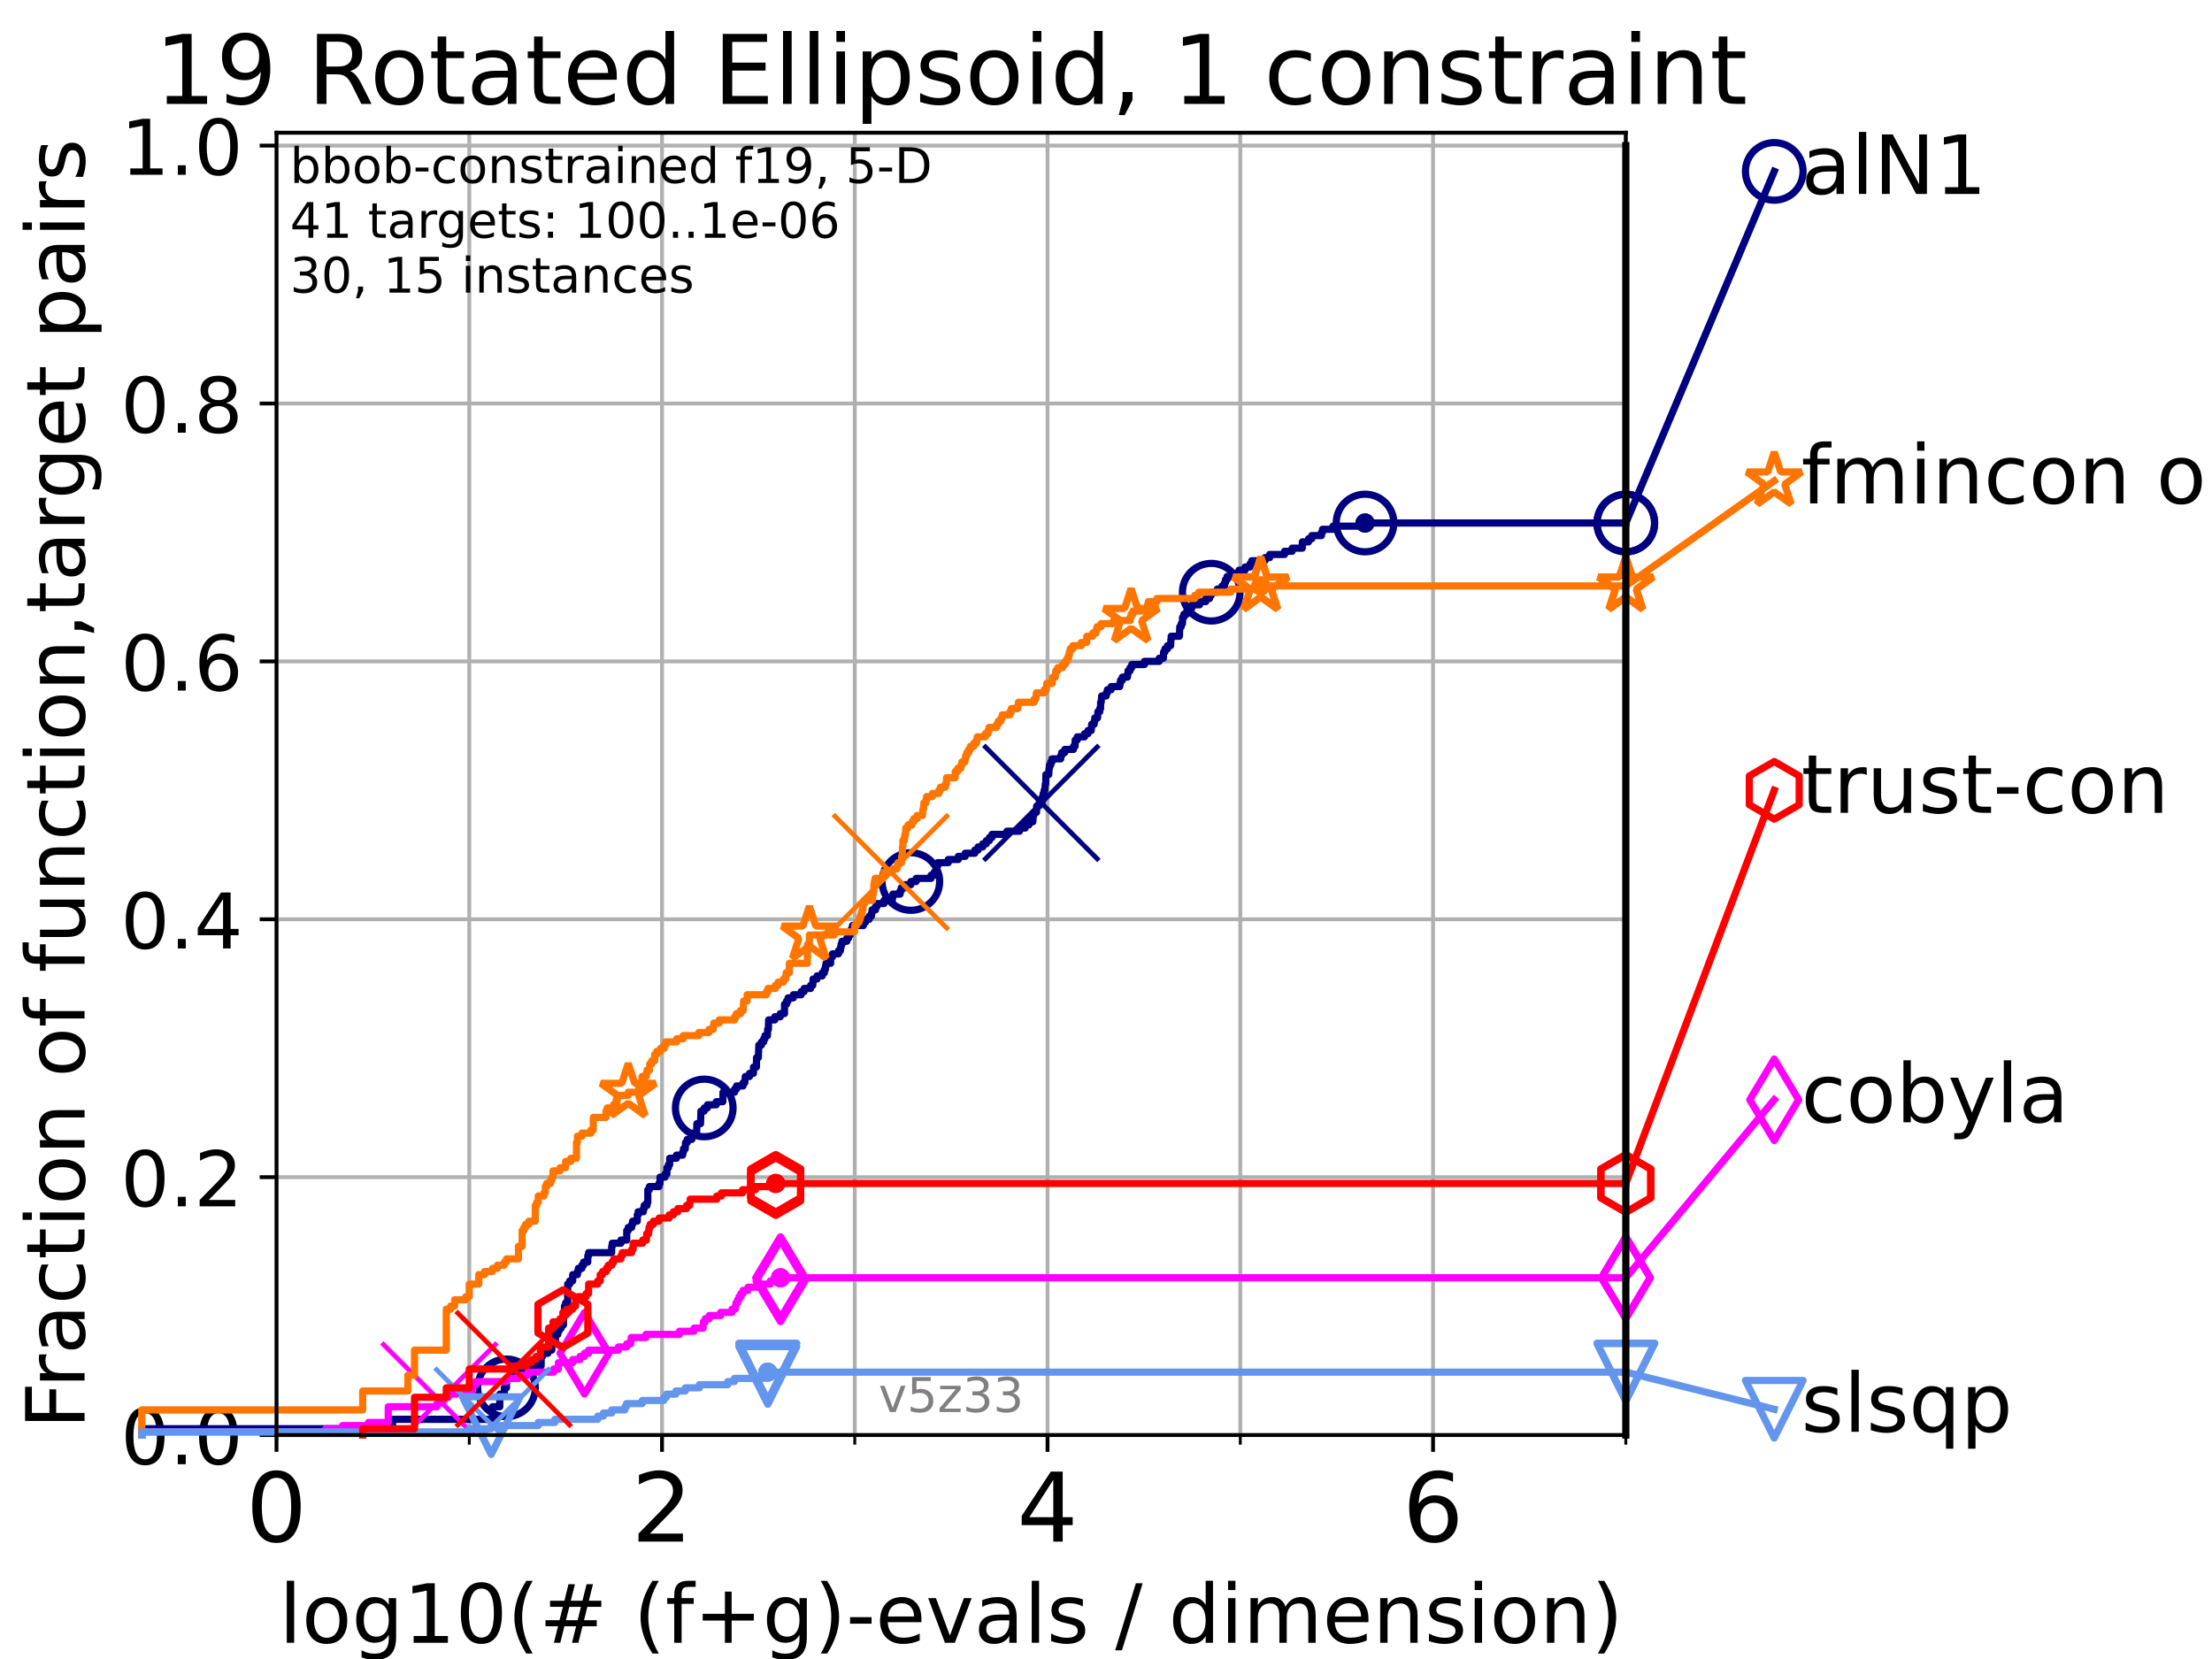 <?xml version="1.0" encoding="utf-8" standalone="no"?>
<!DOCTYPE svg PUBLIC "-//W3C//DTD SVG 1.1//EN"
  "http://www.w3.org/Graphics/SVG/1.1/DTD/svg11.dtd">
<!-- Created with matplotlib (https://matplotlib.org/) -->
<svg height="345.6pt" version="1.1" viewBox="0 0 460.8 345.6" width="460.8pt" xmlns="http://www.w3.org/2000/svg" xmlns:xlink="http://www.w3.org/1999/xlink">
 <defs>
  <style type="text/css">*{stroke-linecap:butt;stroke-linejoin:round;}</style>
 </defs>
 <g id="figure_1">
  <g id="patch_1">
   <path d="M 0 345.6 
L 460.8 345.6 
L 460.8 0 
L 0 0 
z
" style="fill:#ffffff;"/>
  </g>
  <g id="axes_1">
   <g id="patch_2">
    <path d="M 57.6 298.944 
L 338.688 298.944 
L 338.688 27.648 
L 57.6 27.648 
z
" style="fill:#ffffff;"/>
   </g>
   <g id="matplotlib.axis_1">
    <g id="xtick_1">
     <g id="line2d_1">
      <path clip-path="url(#pef225f1973)" d="M 57.6 298.944 
L 57.6 27.648 
" style="fill:none;stroke:#b0b0b0;stroke-linecap:square;stroke-width:0.8;"/>
     </g>
     <g id="line2d_2">
      <defs>
       <path d="M 0 0 
L 0 3.5 
" id="ma9eb97bc12" style="stroke:#000000;stroke-width:0.8;"/>
      </defs>
      <g>
       <use style="stroke:#000000;stroke-width:0.8;" x="57.6" xlink:href="#ma9eb97bc12" y="298.944"/>
      </g>
     </g>
     <g id="text_1">
      <!-- 0 -->
      <g transform="translate(51.237 321.141)scale(0.2 -0.2)">
       <defs>
        <path d="M 31.781 66.406 
Q 24.172 66.406 20.328 58.906 
Q 16.5 51.422 16.5 36.375 
Q 16.5 21.391 20.328 13.891 
Q 24.172 6.391 31.781 6.391 
Q 39.453 6.391 43.281 13.891 
Q 47.125 21.391 47.125 36.375 
Q 47.125 51.422 43.281 58.906 
Q 39.453 66.406 31.781 66.406 
z
M 31.781 74.219 
Q 44.047 74.219 50.516 64.516 
Q 56.984 54.828 56.984 36.375 
Q 56.984 17.969 50.516 8.266 
Q 44.047 -1.422 31.781 -1.422 
Q 19.531 -1.422 13.062 8.266 
Q 6.594 17.969 6.594 36.375 
Q 6.594 54.828 13.062 64.516 
Q 19.531 74.219 31.781 74.219 
z
" id="DejaVuSans-48"/>
       </defs>
       <use xlink:href="#DejaVuSans-48"/>
      </g>
     </g>
    </g>
    <g id="xtick_2">
     <g id="line2d_3">
      <path clip-path="url(#pef225f1973)" d="M 137.911 298.944 
L 137.911 27.648 
" style="fill:none;stroke:#b0b0b0;stroke-linecap:square;stroke-width:0.8;"/>
     </g>
     <g id="line2d_4">
      <g>
       <use style="stroke:#000000;stroke-width:0.8;" x="137.911" xlink:href="#ma9eb97bc12" y="298.944"/>
      </g>
     </g>
     <g id="text_2">
      <!-- 2 -->
      <g transform="translate(131.548 321.141)scale(0.2 -0.2)">
       <defs>
        <path d="M 19.188 8.297 
L 53.609 8.297 
L 53.609 0 
L 7.328 0 
L 7.328 8.297 
Q 12.938 14.109 22.625 23.891 
Q 32.328 33.688 34.812 36.531 
Q 39.547 41.844 41.422 45.531 
Q 43.312 49.219 43.312 52.781 
Q 43.312 58.594 39.234 62.25 
Q 35.156 65.922 28.609 65.922 
Q 23.969 65.922 18.812 64.312 
Q 13.672 62.703 7.812 59.422 
L 7.812 69.391 
Q 13.766 71.781 18.938 73 
Q 24.125 74.219 28.422 74.219 
Q 39.75 74.219 46.484 68.547 
Q 53.219 62.891 53.219 53.422 
Q 53.219 48.922 51.531 44.891 
Q 49.859 40.875 45.406 35.406 
Q 44.188 33.984 37.641 27.219 
Q 31.109 20.453 19.188 8.297 
z
" id="DejaVuSans-50"/>
       </defs>
       <use xlink:href="#DejaVuSans-50"/>
      </g>
     </g>
    </g>
    <g id="xtick_3">
     <g id="line2d_5">
      <path clip-path="url(#pef225f1973)" d="M 218.222 298.944 
L 218.222 27.648 
" style="fill:none;stroke:#b0b0b0;stroke-linecap:square;stroke-width:0.8;"/>
     </g>
     <g id="line2d_6">
      <g>
       <use style="stroke:#000000;stroke-width:0.8;" x="218.222" xlink:href="#ma9eb97bc12" y="298.944"/>
      </g>
     </g>
     <g id="text_3">
      <!-- 4 -->
      <g transform="translate(211.859 321.141)scale(0.2 -0.2)">
       <defs>
        <path d="M 37.797 64.312 
L 12.891 25.391 
L 37.797 25.391 
z
M 35.203 72.906 
L 47.609 72.906 
L 47.609 25.391 
L 58.016 25.391 
L 58.016 17.188 
L 47.609 17.188 
L 47.609 0 
L 37.797 0 
L 37.797 17.188 
L 4.891 17.188 
L 4.891 26.703 
z
" id="DejaVuSans-52"/>
       </defs>
       <use xlink:href="#DejaVuSans-52"/>
      </g>
     </g>
    </g>
    <g id="xtick_4">
     <g id="line2d_7">
      <path clip-path="url(#pef225f1973)" d="M 298.533 298.944 
L 298.533 27.648 
" style="fill:none;stroke:#b0b0b0;stroke-linecap:square;stroke-width:0.8;"/>
     </g>
     <g id="line2d_8">
      <g>
       <use style="stroke:#000000;stroke-width:0.8;" x="298.533" xlink:href="#ma9eb97bc12" y="298.944"/>
      </g>
     </g>
     <g id="text_4">
      <!-- 6 -->
      <g transform="translate(292.17 321.141)scale(0.2 -0.2)">
       <defs>
        <path d="M 33.016 40.375 
Q 26.375 40.375 22.484 35.828 
Q 18.609 31.297 18.609 23.391 
Q 18.609 15.531 22.484 10.953 
Q 26.375 6.391 33.016 6.391 
Q 39.656 6.391 43.531 10.953 
Q 47.406 15.531 47.406 23.391 
Q 47.406 31.297 43.531 35.828 
Q 39.656 40.375 33.016 40.375 
z
M 52.594 71.297 
L 52.594 62.312 
Q 48.875 64.062 45.094 64.984 
Q 41.312 65.922 37.594 65.922 
Q 27.828 65.922 22.672 59.328 
Q 17.531 52.734 16.797 39.406 
Q 19.672 43.656 24.016 45.922 
Q 28.375 48.188 33.594 48.188 
Q 44.578 48.188 50.953 41.516 
Q 57.328 34.859 57.328 23.391 
Q 57.328 12.156 50.688 5.359 
Q 44.047 -1.422 33.016 -1.422 
Q 20.359 -1.422 13.672 8.266 
Q 6.984 17.969 6.984 36.375 
Q 6.984 53.656 15.188 63.938 
Q 23.391 74.219 37.203 74.219 
Q 40.922 74.219 44.703 73.484 
Q 48.484 72.75 52.594 71.297 
z
" id="DejaVuSans-54"/>
       </defs>
       <use xlink:href="#DejaVuSans-54"/>
      </g>
     </g>
    </g>
    <g id="xtick_5">
     <g id="line2d_9">
      <path clip-path="url(#pef225f1973)" d="M 97.755 298.944 
L 97.755 27.648 
" style="fill:none;stroke:#b0b0b0;stroke-linecap:square;stroke-width:0.8;"/>
     </g>
     <g id="line2d_10">
      <defs>
       <path d="M 0 0 
L 0 2 
" id="m603feff8a7" style="stroke:#000000;stroke-width:0.6;"/>
      </defs>
      <g>
       <use style="stroke:#000000;stroke-width:0.6;" x="97.755" xlink:href="#m603feff8a7" y="298.944"/>
      </g>
     </g>
    </g>
    <g id="xtick_6">
     <g id="line2d_11">
      <path clip-path="url(#pef225f1973)" d="M 178.066 298.944 
L 178.066 27.648 
" style="fill:none;stroke:#b0b0b0;stroke-linecap:square;stroke-width:0.8;"/>
     </g>
     <g id="line2d_12">
      <g>
       <use style="stroke:#000000;stroke-width:0.6;" x="178.066" xlink:href="#m603feff8a7" y="298.944"/>
      </g>
     </g>
    </g>
    <g id="xtick_7">
     <g id="line2d_13">
      <path clip-path="url(#pef225f1973)" d="M 258.377 298.944 
L 258.377 27.648 
" style="fill:none;stroke:#b0b0b0;stroke-linecap:square;stroke-width:0.8;"/>
     </g>
     <g id="line2d_14">
      <g>
       <use style="stroke:#000000;stroke-width:0.6;" x="258.377" xlink:href="#m603feff8a7" y="298.944"/>
      </g>
     </g>
    </g>
    <g id="xtick_8">
     <g id="line2d_15">
      <path clip-path="url(#pef225f1973)" d="M 338.688 298.944 
L 338.688 27.648 
" style="fill:none;stroke:#b0b0b0;stroke-linecap:square;stroke-width:0.8;"/>
     </g>
     <g id="line2d_16">
      <g>
       <use style="stroke:#000000;stroke-width:0.6;" x="338.688" xlink:href="#m603feff8a7" y="298.944"/>
      </g>
     </g>
    </g>
    <g id="text_5">
     <!-- log10(# (f+g)-evals / dimension) -->
     <g transform="translate(58.145 342.218)scale(0.17 -0.17)">
      <defs>
       <path d="M 9.422 75.984 
L 18.406 75.984 
L 18.406 0 
L 9.422 0 
z
" id="DejaVuSans-108"/>
       <path d="M 30.609 48.391 
Q 23.391 48.391 19.188 42.75 
Q 14.984 37.109 14.984 27.297 
Q 14.984 17.484 19.156 11.844 
Q 23.344 6.203 30.609 6.203 
Q 37.797 6.203 41.984 11.859 
Q 46.188 17.531 46.188 27.297 
Q 46.188 37.016 41.984 42.703 
Q 37.797 48.391 30.609 48.391 
z
M 30.609 56 
Q 42.328 56 49.016 48.375 
Q 55.719 40.766 55.719 27.297 
Q 55.719 13.875 49.016 6.219 
Q 42.328 -1.422 30.609 -1.422 
Q 18.844 -1.422 12.172 6.219 
Q 5.516 13.875 5.516 27.297 
Q 5.516 40.766 12.172 48.375 
Q 18.844 56 30.609 56 
z
" id="DejaVuSans-111"/>
       <path d="M 45.406 27.984 
Q 45.406 37.75 41.375 43.109 
Q 37.359 48.484 30.078 48.484 
Q 22.859 48.484 18.828 43.109 
Q 14.797 37.75 14.797 27.984 
Q 14.797 18.266 18.828 12.891 
Q 22.859 7.516 30.078 7.516 
Q 37.359 7.516 41.375 12.891 
Q 45.406 18.266 45.406 27.984 
z
M 54.391 6.781 
Q 54.391 -7.172 48.188 -13.984 
Q 42 -20.797 29.203 -20.797 
Q 24.469 -20.797 20.266 -20.094 
Q 16.062 -19.391 12.109 -17.922 
L 12.109 -9.188 
Q 16.062 -11.328 19.922 -12.344 
Q 23.781 -13.375 27.781 -13.375 
Q 36.625 -13.375 41.016 -8.766 
Q 45.406 -4.156 45.406 5.172 
L 45.406 9.625 
Q 42.625 4.781 38.281 2.391 
Q 33.938 0 27.875 0 
Q 17.828 0 11.672 7.656 
Q 5.516 15.328 5.516 27.984 
Q 5.516 40.672 11.672 48.328 
Q 17.828 56 27.875 56 
Q 33.938 56 38.281 53.609 
Q 42.625 51.219 45.406 46.391 
L 45.406 54.688 
L 54.391 54.688 
z
" id="DejaVuSans-103"/>
       <path d="M 12.406 8.297 
L 28.516 8.297 
L 28.516 63.922 
L 10.984 60.406 
L 10.984 69.391 
L 28.422 72.906 
L 38.281 72.906 
L 38.281 8.297 
L 54.391 8.297 
L 54.391 0 
L 12.406 0 
z
" id="DejaVuSans-49"/>
       <path d="M 31 75.875 
Q 24.469 64.656 21.281 53.656 
Q 18.109 42.672 18.109 31.391 
Q 18.109 20.125 21.312 9.062 
Q 24.516 -2 31 -13.188 
L 23.188 -13.188 
Q 15.875 -1.703 12.234 9.375 
Q 8.594 20.453 8.594 31.391 
Q 8.594 42.281 12.203 53.312 
Q 15.828 64.359 23.188 75.875 
z
" id="DejaVuSans-40"/>
       <path d="M 51.125 44 
L 36.922 44 
L 32.812 27.688 
L 47.125 27.688 
z
M 43.797 71.781 
L 38.719 51.516 
L 52.984 51.516 
L 58.109 71.781 
L 65.922 71.781 
L 60.891 51.516 
L 76.125 51.516 
L 76.125 44 
L 58.984 44 
L 54.984 27.688 
L 70.516 27.688 
L 70.516 20.219 
L 53.078 20.219 
L 48 0 
L 40.188 0 
L 45.219 20.219 
L 30.906 20.219 
L 25.875 0 
L 18.016 0 
L 23.094 20.219 
L 7.719 20.219 
L 7.719 27.688 
L 24.906 27.688 
L 29 44 
L 13.281 44 
L 13.281 51.516 
L 30.906 51.516 
L 35.891 71.781 
z
" id="DejaVuSans-35"/>
       <path id="DejaVuSans-32"/>
       <path d="M 37.109 75.984 
L 37.109 68.5 
L 28.516 68.5 
Q 23.688 68.5 21.797 66.547 
Q 19.922 64.594 19.922 59.516 
L 19.922 54.688 
L 34.719 54.688 
L 34.719 47.703 
L 19.922 47.703 
L 19.922 0 
L 10.891 0 
L 10.891 47.703 
L 2.297 47.703 
L 2.297 54.688 
L 10.891 54.688 
L 10.891 58.5 
Q 10.891 67.625 15.141 71.797 
Q 19.391 75.984 28.609 75.984 
z
" id="DejaVuSans-102"/>
       <path d="M 46 62.703 
L 46 35.5 
L 73.188 35.5 
L 73.188 27.203 
L 46 27.203 
L 46 0 
L 37.797 0 
L 37.797 27.203 
L 10.594 27.203 
L 10.594 35.5 
L 37.797 35.5 
L 37.797 62.703 
z
" id="DejaVuSans-43"/>
       <path d="M 8.016 75.875 
L 15.828 75.875 
Q 23.141 64.359 26.781 53.312 
Q 30.422 42.281 30.422 31.391 
Q 30.422 20.453 26.781 9.375 
Q 23.141 -1.703 15.828 -13.188 
L 8.016 -13.188 
Q 14.5 -2 17.703 9.062 
Q 20.906 20.125 20.906 31.391 
Q 20.906 42.672 17.703 53.656 
Q 14.5 64.656 8.016 75.875 
z
" id="DejaVuSans-41"/>
       <path d="M 4.891 31.391 
L 31.203 31.391 
L 31.203 23.391 
L 4.891 23.391 
z
" id="DejaVuSans-45"/>
       <path d="M 56.203 29.594 
L 56.203 25.203 
L 14.891 25.203 
Q 15.484 15.922 20.484 11.062 
Q 25.484 6.203 34.422 6.203 
Q 39.594 6.203 44.453 7.469 
Q 49.312 8.734 54.109 11.281 
L 54.109 2.781 
Q 49.266 0.734 44.188 -0.344 
Q 39.109 -1.422 33.891 -1.422 
Q 20.797 -1.422 13.156 6.188 
Q 5.516 13.812 5.516 26.812 
Q 5.516 40.234 12.766 48.109 
Q 20.016 56 32.328 56 
Q 43.359 56 49.781 48.891 
Q 56.203 41.797 56.203 29.594 
z
M 47.219 32.234 
Q 47.125 39.594 43.094 43.984 
Q 39.062 48.391 32.422 48.391 
Q 24.906 48.391 20.391 44.141 
Q 15.875 39.891 15.188 32.172 
z
" id="DejaVuSans-101"/>
       <path d="M 2.984 54.688 
L 12.5 54.688 
L 29.594 8.797 
L 46.688 54.688 
L 56.203 54.688 
L 35.688 0 
L 23.484 0 
z
" id="DejaVuSans-118"/>
       <path d="M 34.281 27.484 
Q 23.391 27.484 19.188 25 
Q 14.984 22.516 14.984 16.5 
Q 14.984 11.719 18.141 8.906 
Q 21.297 6.109 26.703 6.109 
Q 34.188 6.109 38.703 11.406 
Q 43.219 16.703 43.219 25.484 
L 43.219 27.484 
z
M 52.203 31.203 
L 52.203 0 
L 43.219 0 
L 43.219 8.297 
Q 40.141 3.328 35.547 0.953 
Q 30.953 -1.422 24.312 -1.422 
Q 15.922 -1.422 10.953 3.297 
Q 6 8.016 6 15.922 
Q 6 25.141 12.172 29.828 
Q 18.359 34.516 30.609 34.516 
L 43.219 34.516 
L 43.219 35.406 
Q 43.219 41.609 39.141 45 
Q 35.062 48.391 27.688 48.391 
Q 23 48.391 18.547 47.266 
Q 14.109 46.141 10.016 43.891 
L 10.016 52.203 
Q 14.938 54.109 19.578 55.047 
Q 24.219 56 28.609 56 
Q 40.484 56 46.344 49.844 
Q 52.203 43.703 52.203 31.203 
z
" id="DejaVuSans-97"/>
       <path d="M 44.281 53.078 
L 44.281 44.578 
Q 40.484 46.531 36.375 47.5 
Q 32.281 48.484 27.875 48.484 
Q 21.188 48.484 17.844 46.438 
Q 14.5 44.391 14.5 40.281 
Q 14.5 37.156 16.891 35.375 
Q 19.281 33.594 26.516 31.984 
L 29.594 31.297 
Q 39.156 29.25 43.188 25.516 
Q 47.219 21.781 47.219 15.094 
Q 47.219 7.469 41.188 3.016 
Q 35.156 -1.422 24.609 -1.422 
Q 20.219 -1.422 15.453 -0.562 
Q 10.688 0.297 5.422 2 
L 5.422 11.281 
Q 10.406 8.688 15.234 7.391 
Q 20.062 6.109 24.812 6.109 
Q 31.156 6.109 34.562 8.281 
Q 37.984 10.453 37.984 14.406 
Q 37.984 18.062 35.516 20.016 
Q 33.062 21.969 24.703 23.781 
L 21.578 24.516 
Q 13.234 26.266 9.516 29.906 
Q 5.812 33.547 5.812 39.891 
Q 5.812 47.609 11.281 51.797 
Q 16.75 56 26.812 56 
Q 31.781 56 36.172 55.266 
Q 40.578 54.547 44.281 53.078 
z
" id="DejaVuSans-115"/>
       <path d="M 25.391 72.906 
L 33.688 72.906 
L 8.297 -9.281 
L 0 -9.281 
z
" id="DejaVuSans-47"/>
       <path d="M 45.406 46.391 
L 45.406 75.984 
L 54.391 75.984 
L 54.391 0 
L 45.406 0 
L 45.406 8.203 
Q 42.578 3.328 38.25 0.953 
Q 33.938 -1.422 27.875 -1.422 
Q 17.969 -1.422 11.734 6.484 
Q 5.516 14.406 5.516 27.297 
Q 5.516 40.188 11.734 48.094 
Q 17.969 56 27.875 56 
Q 33.938 56 38.25 53.625 
Q 42.578 51.266 45.406 46.391 
z
M 14.797 27.297 
Q 14.797 17.391 18.875 11.75 
Q 22.953 6.109 30.078 6.109 
Q 37.203 6.109 41.297 11.75 
Q 45.406 17.391 45.406 27.297 
Q 45.406 37.203 41.297 42.844 
Q 37.203 48.484 30.078 48.484 
Q 22.953 48.484 18.875 42.844 
Q 14.797 37.203 14.797 27.297 
z
" id="DejaVuSans-100"/>
       <path d="M 9.422 54.688 
L 18.406 54.688 
L 18.406 0 
L 9.422 0 
z
M 9.422 75.984 
L 18.406 75.984 
L 18.406 64.594 
L 9.422 64.594 
z
" id="DejaVuSans-105"/>
       <path d="M 52 44.188 
Q 55.375 50.25 60.062 53.125 
Q 64.75 56 71.094 56 
Q 79.641 56 84.281 50.016 
Q 88.922 44.047 88.922 33.016 
L 88.922 0 
L 79.891 0 
L 79.891 32.719 
Q 79.891 40.578 77.094 44.375 
Q 74.312 48.188 68.609 48.188 
Q 61.625 48.188 57.562 43.547 
Q 53.516 38.922 53.516 30.906 
L 53.516 0 
L 44.484 0 
L 44.484 32.719 
Q 44.484 40.625 41.703 44.406 
Q 38.922 48.188 33.109 48.188 
Q 26.219 48.188 22.156 43.531 
Q 18.109 38.875 18.109 30.906 
L 18.109 0 
L 9.078 0 
L 9.078 54.688 
L 18.109 54.688 
L 18.109 46.188 
Q 21.188 51.219 25.484 53.609 
Q 29.781 56 35.688 56 
Q 41.656 56 45.828 52.969 
Q 50 49.953 52 44.188 
z
" id="DejaVuSans-109"/>
       <path d="M 54.891 33.016 
L 54.891 0 
L 45.906 0 
L 45.906 32.719 
Q 45.906 40.484 42.875 44.328 
Q 39.844 48.188 33.797 48.188 
Q 26.516 48.188 22.312 43.547 
Q 18.109 38.922 18.109 30.906 
L 18.109 0 
L 9.078 0 
L 9.078 54.688 
L 18.109 54.688 
L 18.109 46.188 
Q 21.344 51.125 25.703 53.562 
Q 30.078 56 35.797 56 
Q 45.219 56 50.047 50.172 
Q 54.891 44.344 54.891 33.016 
z
" id="DejaVuSans-110"/>
      </defs>
      <use xlink:href="#DejaVuSans-108"/>
      <use x="27.783" xlink:href="#DejaVuSans-111"/>
      <use x="88.965" xlink:href="#DejaVuSans-103"/>
      <use x="152.441" xlink:href="#DejaVuSans-49"/>
      <use x="216.064" xlink:href="#DejaVuSans-48"/>
      <use x="279.688" xlink:href="#DejaVuSans-40"/>
      <use x="318.701" xlink:href="#DejaVuSans-35"/>
      <use x="402.49" xlink:href="#DejaVuSans-32"/>
      <use x="434.277" xlink:href="#DejaVuSans-40"/>
      <use x="473.291" xlink:href="#DejaVuSans-102"/>
      <use x="508.496" xlink:href="#DejaVuSans-43"/>
      <use x="592.285" xlink:href="#DejaVuSans-103"/>
      <use x="655.762" xlink:href="#DejaVuSans-41"/>
      <use x="694.775" xlink:href="#DejaVuSans-45"/>
      <use x="730.859" xlink:href="#DejaVuSans-101"/>
      <use x="792.383" xlink:href="#DejaVuSans-118"/>
      <use x="851.562" xlink:href="#DejaVuSans-97"/>
      <use x="912.842" xlink:href="#DejaVuSans-108"/>
      <use x="940.625" xlink:href="#DejaVuSans-115"/>
      <use x="992.725" xlink:href="#DejaVuSans-32"/>
      <use x="1024.512" xlink:href="#DejaVuSans-47"/>
      <use x="1058.203" xlink:href="#DejaVuSans-32"/>
      <use x="1089.99" xlink:href="#DejaVuSans-100"/>
      <use x="1153.467" xlink:href="#DejaVuSans-105"/>
      <use x="1181.25" xlink:href="#DejaVuSans-109"/>
      <use x="1278.662" xlink:href="#DejaVuSans-101"/>
      <use x="1340.186" xlink:href="#DejaVuSans-110"/>
      <use x="1403.564" xlink:href="#DejaVuSans-115"/>
      <use x="1455.664" xlink:href="#DejaVuSans-105"/>
      <use x="1483.447" xlink:href="#DejaVuSans-111"/>
      <use x="1544.629" xlink:href="#DejaVuSans-110"/>
      <use x="1608.008" xlink:href="#DejaVuSans-41"/>
     </g>
    </g>
   </g>
   <g id="matplotlib.axis_2">
    <g id="ytick_1">
     <g id="line2d_17">
      <path clip-path="url(#pef225f1973)" d="M 57.6 298.944 
L 338.688 298.944 
" style="fill:none;stroke:#b0b0b0;stroke-linecap:square;stroke-width:0.8;"/>
     </g>
     <g id="line2d_18">
      <defs>
       <path d="M 0 0 
L -3.5 0 
" id="m2e515635e3" style="stroke:#000000;stroke-width:0.8;"/>
      </defs>
      <g>
       <use style="stroke:#000000;stroke-width:0.8;" x="57.6" xlink:href="#m2e515635e3" y="298.944"/>
      </g>
     </g>
     <g id="text_6">
      <!-- 0.0 -->
      <g transform="translate(25.155 305.023)scale(0.16 -0.16)">
       <defs>
        <path d="M 10.688 12.406 
L 21 12.406 
L 21 0 
L 10.688 0 
z
" id="DejaVuSans-46"/>
       </defs>
       <use xlink:href="#DejaVuSans-48"/>
       <use x="63.623" xlink:href="#DejaVuSans-46"/>
       <use x="95.41" xlink:href="#DejaVuSans-48"/>
      </g>
     </g>
    </g>
    <g id="ytick_2">
     <g id="line2d_19">
      <path clip-path="url(#pef225f1973)" d="M 57.6 245.222 
L 338.688 245.222 
" style="fill:none;stroke:#b0b0b0;stroke-linecap:square;stroke-width:0.8;"/>
     </g>
     <g id="line2d_20">
      <g>
       <use style="stroke:#000000;stroke-width:0.8;" x="57.6" xlink:href="#m2e515635e3" y="245.222"/>
      </g>
     </g>
     <g id="text_7">
      <!-- 0.2 -->
      <g transform="translate(25.155 251.301)scale(0.16 -0.16)">
       <use xlink:href="#DejaVuSans-48"/>
       <use x="63.623" xlink:href="#DejaVuSans-46"/>
       <use x="95.41" xlink:href="#DejaVuSans-50"/>
      </g>
     </g>
    </g>
    <g id="ytick_3">
     <g id="line2d_21">
      <path clip-path="url(#pef225f1973)" d="M 57.6 191.5 
L 338.688 191.5 
" style="fill:none;stroke:#b0b0b0;stroke-linecap:square;stroke-width:0.8;"/>
     </g>
     <g id="line2d_22">
      <g>
       <use style="stroke:#000000;stroke-width:0.8;" x="57.6" xlink:href="#m2e515635e3" y="191.5"/>
      </g>
     </g>
     <g id="text_8">
      <!-- 0.4 -->
      <g transform="translate(25.155 197.579)scale(0.16 -0.16)">
       <use xlink:href="#DejaVuSans-48"/>
       <use x="63.623" xlink:href="#DejaVuSans-46"/>
       <use x="95.41" xlink:href="#DejaVuSans-52"/>
      </g>
     </g>
    </g>
    <g id="ytick_4">
     <g id="line2d_23">
      <path clip-path="url(#pef225f1973)" d="M 57.6 137.778 
L 338.688 137.778 
" style="fill:none;stroke:#b0b0b0;stroke-linecap:square;stroke-width:0.8;"/>
     </g>
     <g id="line2d_24">
      <g>
       <use style="stroke:#000000;stroke-width:0.8;" x="57.6" xlink:href="#m2e515635e3" y="137.778"/>
      </g>
     </g>
     <g id="text_9">
      <!-- 0.6 -->
      <g transform="translate(25.155 143.857)scale(0.16 -0.16)">
       <use xlink:href="#DejaVuSans-48"/>
       <use x="63.623" xlink:href="#DejaVuSans-46"/>
       <use x="95.41" xlink:href="#DejaVuSans-54"/>
      </g>
     </g>
    </g>
    <g id="ytick_5">
     <g id="line2d_25">
      <path clip-path="url(#pef225f1973)" d="M 57.6 84.056 
L 338.688 84.056 
" style="fill:none;stroke:#b0b0b0;stroke-linecap:square;stroke-width:0.8;"/>
     </g>
     <g id="line2d_26">
      <g>
       <use style="stroke:#000000;stroke-width:0.8;" x="57.6" xlink:href="#m2e515635e3" y="84.056"/>
      </g>
     </g>
     <g id="text_10">
      <!-- 0.8 -->
      <g transform="translate(25.155 90.135)scale(0.16 -0.16)">
       <defs>
        <path d="M 31.781 34.625 
Q 24.75 34.625 20.719 30.859 
Q 16.703 27.094 16.703 20.516 
Q 16.703 13.922 20.719 10.156 
Q 24.75 6.391 31.781 6.391 
Q 38.812 6.391 42.859 10.172 
Q 46.922 13.969 46.922 20.516 
Q 46.922 27.094 42.891 30.859 
Q 38.875 34.625 31.781 34.625 
z
M 21.922 38.812 
Q 15.578 40.375 12.031 44.719 
Q 8.5 49.078 8.5 55.328 
Q 8.5 64.062 14.719 69.141 
Q 20.953 74.219 31.781 74.219 
Q 42.672 74.219 48.875 69.141 
Q 55.078 64.062 55.078 55.328 
Q 55.078 49.078 51.531 44.719 
Q 48 40.375 41.703 38.812 
Q 48.828 37.156 52.797 32.312 
Q 56.781 27.484 56.781 20.516 
Q 56.781 9.906 50.312 4.234 
Q 43.844 -1.422 31.781 -1.422 
Q 19.734 -1.422 13.25 4.234 
Q 6.781 9.906 6.781 20.516 
Q 6.781 27.484 10.781 32.312 
Q 14.797 37.156 21.922 38.812 
z
M 18.312 54.391 
Q 18.312 48.734 21.844 45.562 
Q 25.391 42.391 31.781 42.391 
Q 38.141 42.391 41.719 45.562 
Q 45.312 48.734 45.312 54.391 
Q 45.312 60.062 41.719 63.234 
Q 38.141 66.406 31.781 66.406 
Q 25.391 66.406 21.844 63.234 
Q 18.312 60.062 18.312 54.391 
z
" id="DejaVuSans-56"/>
       </defs>
       <use xlink:href="#DejaVuSans-48"/>
       <use x="63.623" xlink:href="#DejaVuSans-46"/>
       <use x="95.41" xlink:href="#DejaVuSans-56"/>
      </g>
     </g>
    </g>
    <g id="ytick_6">
     <g id="line2d_27">
      <path clip-path="url(#pef225f1973)" d="M 57.6 30.334 
L 338.688 30.334 
" style="fill:none;stroke:#b0b0b0;stroke-linecap:square;stroke-width:0.8;"/>
     </g>
     <g id="line2d_28">
      <g>
       <use style="stroke:#000000;stroke-width:0.8;" x="57.6" xlink:href="#m2e515635e3" y="30.334"/>
      </g>
     </g>
     <g id="text_11">
      <!-- 1.0 -->
      <g transform="translate(25.155 36.413)scale(0.16 -0.16)">
       <use xlink:href="#DejaVuSans-49"/>
       <use x="63.623" xlink:href="#DejaVuSans-46"/>
       <use x="95.41" xlink:href="#DejaVuSans-48"/>
      </g>
     </g>
    </g>
    <g id="text_12">
     <!-- Fraction of function,target pairs -->
     <g transform="translate(17.62 297.681)rotate(-90)scale(0.17 -0.17)">
      <defs>
       <path d="M 9.812 72.906 
L 51.703 72.906 
L 51.703 64.594 
L 19.672 64.594 
L 19.672 43.109 
L 48.578 43.109 
L 48.578 34.812 
L 19.672 34.812 
L 19.672 0 
L 9.812 0 
z
" id="DejaVuSans-70"/>
       <path d="M 41.109 46.297 
Q 39.594 47.172 37.812 47.578 
Q 36.031 48 33.891 48 
Q 26.266 48 22.188 43.047 
Q 18.109 38.094 18.109 28.812 
L 18.109 0 
L 9.078 0 
L 9.078 54.688 
L 18.109 54.688 
L 18.109 46.188 
Q 20.953 51.172 25.484 53.578 
Q 30.031 56 36.531 56 
Q 37.453 56 38.578 55.875 
Q 39.703 55.766 41.062 55.516 
z
" id="DejaVuSans-114"/>
       <path d="M 48.781 52.594 
L 48.781 44.188 
Q 44.969 46.297 41.141 47.344 
Q 37.312 48.391 33.406 48.391 
Q 24.656 48.391 19.812 42.844 
Q 14.984 37.312 14.984 27.297 
Q 14.984 17.281 19.812 11.734 
Q 24.656 6.203 33.406 6.203 
Q 37.312 6.203 41.141 7.25 
Q 44.969 8.297 48.781 10.406 
L 48.781 2.094 
Q 45.016 0.344 40.984 -0.531 
Q 36.969 -1.422 32.422 -1.422 
Q 20.062 -1.422 12.781 6.344 
Q 5.516 14.109 5.516 27.297 
Q 5.516 40.672 12.859 48.328 
Q 20.219 56 33.016 56 
Q 37.156 56 41.109 55.141 
Q 45.062 54.297 48.781 52.594 
z
" id="DejaVuSans-99"/>
       <path d="M 18.312 70.219 
L 18.312 54.688 
L 36.812 54.688 
L 36.812 47.703 
L 18.312 47.703 
L 18.312 18.016 
Q 18.312 11.328 20.141 9.422 
Q 21.969 7.516 27.594 7.516 
L 36.812 7.516 
L 36.812 0 
L 27.594 0 
Q 17.188 0 13.234 3.875 
Q 9.281 7.766 9.281 18.016 
L 9.281 47.703 
L 2.688 47.703 
L 2.688 54.688 
L 9.281 54.688 
L 9.281 70.219 
z
" id="DejaVuSans-116"/>
       <path d="M 8.5 21.578 
L 8.5 54.688 
L 17.484 54.688 
L 17.484 21.922 
Q 17.484 14.156 20.5 10.266 
Q 23.531 6.391 29.594 6.391 
Q 36.859 6.391 41.078 11.031 
Q 45.312 15.672 45.312 23.688 
L 45.312 54.688 
L 54.297 54.688 
L 54.297 0 
L 45.312 0 
L 45.312 8.406 
Q 42.047 3.422 37.719 1 
Q 33.406 -1.422 27.688 -1.422 
Q 18.266 -1.422 13.375 4.438 
Q 8.5 10.297 8.5 21.578 
z
M 31.109 56 
z
" id="DejaVuSans-117"/>
       <path d="M 11.719 12.406 
L 22.016 12.406 
L 22.016 4 
L 14.016 -11.625 
L 7.719 -11.625 
L 11.719 4 
z
" id="DejaVuSans-44"/>
       <path d="M 18.109 8.203 
L 18.109 -20.797 
L 9.078 -20.797 
L 9.078 54.688 
L 18.109 54.688 
L 18.109 46.391 
Q 20.953 51.266 25.266 53.625 
Q 29.594 56 35.594 56 
Q 45.562 56 51.781 48.094 
Q 58.016 40.188 58.016 27.297 
Q 58.016 14.406 51.781 6.484 
Q 45.562 -1.422 35.594 -1.422 
Q 29.594 -1.422 25.266 0.953 
Q 20.953 3.328 18.109 8.203 
z
M 48.688 27.297 
Q 48.688 37.203 44.609 42.844 
Q 40.531 48.484 33.406 48.484 
Q 26.266 48.484 22.188 42.844 
Q 18.109 37.203 18.109 27.297 
Q 18.109 17.391 22.188 11.75 
Q 26.266 6.109 33.406 6.109 
Q 40.531 6.109 44.609 11.75 
Q 48.688 17.391 48.688 27.297 
z
" id="DejaVuSans-112"/>
      </defs>
      <use xlink:href="#DejaVuSans-70"/>
      <use x="50.27" xlink:href="#DejaVuSans-114"/>
      <use x="91.383" xlink:href="#DejaVuSans-97"/>
      <use x="152.662" xlink:href="#DejaVuSans-99"/>
      <use x="207.643" xlink:href="#DejaVuSans-116"/>
      <use x="246.852" xlink:href="#DejaVuSans-105"/>
      <use x="274.635" xlink:href="#DejaVuSans-111"/>
      <use x="335.816" xlink:href="#DejaVuSans-110"/>
      <use x="399.195" xlink:href="#DejaVuSans-32"/>
      <use x="430.982" xlink:href="#DejaVuSans-111"/>
      <use x="492.164" xlink:href="#DejaVuSans-102"/>
      <use x="527.369" xlink:href="#DejaVuSans-32"/>
      <use x="559.156" xlink:href="#DejaVuSans-102"/>
      <use x="594.361" xlink:href="#DejaVuSans-117"/>
      <use x="657.74" xlink:href="#DejaVuSans-110"/>
      <use x="721.119" xlink:href="#DejaVuSans-99"/>
      <use x="776.1" xlink:href="#DejaVuSans-116"/>
      <use x="815.309" xlink:href="#DejaVuSans-105"/>
      <use x="843.092" xlink:href="#DejaVuSans-111"/>
      <use x="904.273" xlink:href="#DejaVuSans-110"/>
      <use x="967.652" xlink:href="#DejaVuSans-44"/>
      <use x="999.439" xlink:href="#DejaVuSans-116"/>
      <use x="1038.648" xlink:href="#DejaVuSans-97"/>
      <use x="1099.928" xlink:href="#DejaVuSans-114"/>
      <use x="1139.291" xlink:href="#DejaVuSans-103"/>
      <use x="1202.768" xlink:href="#DejaVuSans-101"/>
      <use x="1264.291" xlink:href="#DejaVuSans-116"/>
      <use x="1303.5" xlink:href="#DejaVuSans-32"/>
      <use x="1335.287" xlink:href="#DejaVuSans-112"/>
      <use x="1398.764" xlink:href="#DejaVuSans-97"/>
      <use x="1460.043" xlink:href="#DejaVuSans-105"/>
      <use x="1487.826" xlink:href="#DejaVuSans-114"/>
      <use x="1528.939" xlink:href="#DejaVuSans-115"/>
     </g>
    </g>
   </g>
   <g id="line2d_29">
    <defs>
     <path d="M 0 1.5 
C 0.398 1.5 0.779 1.342 1.061 1.061 
C 1.342 0.779 1.5 0.398 1.5 0 
C 1.5 -0.398 1.342 -0.779 1.061 -1.061 
C 0.779 -1.342 0.398 -1.5 0 -1.5 
C -0.398 -1.5 -0.779 -1.342 -1.061 -1.061 
C -1.342 -0.779 -1.5 -0.398 -1.5 0 
C -1.5 0.398 -1.342 0.779 -1.061 1.061 
C -0.779 1.342 -0.398 1.5 0 1.5 
z
" id="m0c761df38c" style="stroke:#000080;"/>
    </defs>
    <g>
     <use style="fill:#000080;stroke:#000080;" x="284.361" xlink:href="#m0c761df38c" y="108.952"/>
     <use style="fill:#000080;stroke:#000080;" x="284.361" xlink:href="#m0c761df38c" y="108.952"/>
    </g>
   </g>
   <g id="line2d_30">
    <path d="M 29.533 298.944 
L 29.533 297.634 
L 79.939 297.634 
L 79.939 296.979 
L 81.776 296.979 
L 81.776 295.668 
L 102.597 295.668 
L 102.597 293.048 
L 104.115 293.048 
L 104.115 290.427 
L 105.057 290.427 
L 105.057 289.117 
L 105.51 289.117 
L 105.51 287.151 
L 106.383 287.151 
L 106.383 286.496 
L 108.006 286.496 
L 108.006 285.841 
L 109.843 285.841 
L 109.843 284.531 
L 112.73 284.531 
L 112.73 282.565 
L 113.023 282.565 
L 113.023 281.91 
L 114.148 281.91 
L 114.148 281.255 
L 114.947 281.255 
L 114.947 279.29 
L 115.711 279.29 
L 115.711 277.979 
L 116.203 277.979 
L 116.203 277.324 
L 116.443 277.324 
L 116.443 276.669 
L 116.914 276.669 
L 116.914 276.014 
L 117.373 276.014 
L 117.373 273.393 
L 117.598 273.393 
L 117.598 272.083 
L 117.821 272.083 
L 117.821 271.428 
L 118.257 271.428 
L 118.257 267.497 
L 118.682 267.497 
L 118.682 266.842 
L 119.301 266.842 
L 119.301 265.532 
L 120.287 265.532 
L 120.287 264.876 
L 120.477 264.876 
L 120.477 264.221 
L 121.219 264.221 
L 121.219 263.566 
L 121.579 263.566 
L 121.579 262.911 
L 122.447 262.911 
L 122.447 261.601 
L 122.615 261.601 
L 122.615 260.946 
L 127.421 260.946 
L 127.421 259.635 
L 127.548 259.635 
L 127.548 258.98 
L 129.348 258.98 
L 129.348 258.325 
L 130.559 258.325 
L 130.559 256.36 
L 130.875 256.36 
L 130.875 255.704 
L 131.591 255.704 
L 131.591 255.049 
L 131.79 255.049 
L 131.79 254.394 
L 132.754 254.394 
L 132.754 253.084 
L 132.94 253.084 
L 132.94 252.429 
L 134.019 252.429 
L 134.019 251.773 
L 134.193 251.773 
L 134.193 251.118 
L 134.787 251.118 
L 134.787 250.463 
L 134.953 250.463 
L 134.953 247.843 
L 135.281 247.843 
L 135.281 247.187 
L 137.271 247.187 
L 137.271 246.532 
L 137.487 246.532 
L 137.487 245.222 
L 138.528 245.222 
L 138.528 244.567 
L 138.927 244.567 
L 138.927 243.257 
L 139.253 243.257 
L 139.253 242.601 
L 139.509 242.601 
L 139.509 241.291 
L 140.915 241.291 
L 140.915 240.636 
L 142.216 240.636 
L 142.216 239.981 
L 142.379 239.981 
L 142.379 239.326 
L 142.753 239.326 
L 142.805 238.015 
L 143.17 238.015 
L 143.17 237.36 
L 144.124 237.36 
L 144.124 236.705 
L 144.367 236.705 
L 144.367 236.05 
L 145.121 236.05 
L 145.167 234.085 
L 145.932 234.085 
L 146.02 231.464 
L 146.707 231.464 
L 146.707 230.809 
L 147.369 230.809 
L 147.369 230.154 
L 149.214 230.154 
L 149.214 229.499 
L 150.582 229.499 
L 150.616 227.533 
L 153.032 227.533 
L 153.032 226.878 
L 153.438 226.878 
L 153.438 226.223 
L 154.788 226.223 
L 154.788 225.568 
L 155.155 225.568 
L 155.258 224.257 
L 156.139 224.257 
L 156.139 223.602 
L 156.953 223.602 
L 156.977 222.292 
L 157.574 222.292 
L 157.597 220.326 
L 157.976 220.326 
L 158.086 217.706 
L 158.626 217.706 
L 158.626 217.051 
L 159.088 217.051 
L 159.088 216.396 
L 159.355 216.396 
L 159.355 215.74 
L 159.877 215.74 
L 159.917 214.43 
L 160.074 214.43 
L 160.113 212.465 
L 161.411 212.465 
L 161.411 211.81 
L 162.551 211.81 
L 162.551 211.154 
L 163.429 211.154 
L 163.429 209.189 
L 163.86 209.189 
L 163.86 208.534 
L 164.172 208.534 
L 164.172 207.879 
L 165.266 207.879 
L 165.266 207.224 
L 166.902 207.224 
L 166.902 206.568 
L 167.513 206.568 
L 167.513 205.913 
L 168.877 205.913 
L 168.877 205.258 
L 169.32 205.258 
L 169.377 203.948 
L 170.207 203.948 
L 170.207 203.293 
L 171.289 203.293 
L 171.289 202.638 
L 171.746 202.638 
L 171.746 201.982 
L 171.936 201.982 
L 171.936 201.327 
L 172.074 201.327 
L 172.074 200.672 
L 173.04 200.672 
L 173.049 199.362 
L 173.408 199.362 
L 173.408 198.707 
L 174.673 198.707 
L 174.673 198.052 
L 175.075 198.052 
L 175.075 197.396 
L 175.207 197.396 
L 175.207 196.741 
L 175.404 196.741 
L 175.404 196.086 
L 176.414 196.086 
L 176.414 195.431 
L 176.778 195.431 
L 176.778 194.776 
L 177.135 194.776 
L 177.135 194.121 
L 177.376 194.121 
L 177.376 193.465 
L 177.585 193.465 
L 177.585 192.81 
L 179.867 192.81 
L 179.867 192.155 
L 180.296 192.155 
L 180.296 191.5 
L 181.076 191.5 
L 181.076 190.845 
L 181.546 190.845 
L 181.546 190.19 
L 181.665 190.19 
L 181.665 189.535 
L 182.393 189.535 
L 182.393 188.879 
L 182.69 188.879 
L 182.69 188.224 
L 184.157 188.224 
L 184.157 187.569 
L 185.893 187.569 
L 185.893 186.914 
L 186.008 186.914 
L 186.008 186.259 
L 187.5 186.259 
L 187.5 185.604 
L 187.738 185.604 
L 187.738 184.949 
L 188.521 184.949 
L 188.521 184.293 
L 189.748 184.293 
L 189.748 183.638 
L 190.848 183.638 
L 190.848 182.983 
L 193.953 182.983 
L 193.953 182.328 
L 194.627 182.328 
L 194.627 181.673 
L 195.075 181.673 
L 195.083 180.363 
L 195.359 180.363 
L 195.359 179.707 
L 197.541 179.707 
L 197.541 179.052 
L 199.626 179.052 
L 199.626 178.397 
L 201.066 178.397 
L 201.066 177.742 
L 203.073 177.742 
L 203.073 177.087 
L 203.75 177.087 
L 203.75 176.432 
L 204.734 176.432 
L 204.734 175.777 
L 205.471 175.777 
L 205.471 175.121 
L 206.107 175.121 
L 206.107 174.466 
L 206.656 174.466 
L 206.656 173.811 
L 209.754 173.811 
L 209.754 173.156 
L 212.38 173.156 
L 212.38 172.501 
L 213.559 172.501 
L 213.559 171.846 
L 214.349 171.846 
L 214.349 171.191 
L 215.16 171.191 
L 215.243 169.88 
L 215.351 169.88 
L 215.351 169.225 
L 215.926 169.225 
L 215.961 167.915 
L 216.453 167.915 
L 216.453 167.26 
L 217.088 167.26 
L 217.155 165.949 
L 217.317 165.949 
L 217.317 165.294 
L 217.515 165.294 
L 217.515 164.639 
L 217.647 164.639 
L 217.756 163.329 
L 217.846 163.329 
L 217.873 161.363 
L 218.478 161.363 
L 218.543 160.053 
L 218.611 160.053 
L 218.611 159.398 
L 218.88 159.398 
L 218.88 158.743 
L 219.141 158.743 
L 219.141 158.088 
L 220.963 158.088 
L 220.963 157.432 
L 221.164 157.432 
L 221.164 156.777 
L 221.804 156.777 
L 221.804 156.122 
L 223.62 156.122 
L 223.62 155.467 
L 223.957 155.467 
L 223.979 154.157 
L 224.411 154.157 
L 224.411 153.502 
L 225.921 153.502 
L 225.921 152.846 
L 226.638 152.846 
L 226.638 152.191 
L 227.326 152.191 
L 227.413 150.881 
L 227.936 150.881 
L 227.936 150.226 
L 228.061 150.226 
L 228.061 149.571 
L 228.633 149.571 
L 228.714 148.26 
L 229.095 148.26 
L 229.095 147.605 
L 229.271 147.605 
L 229.278 146.295 
L 229.395 146.295 
L 229.495 144.985 
L 230.446 144.985 
L 230.446 144.33 
L 230.692 144.33 
L 230.692 143.674 
L 231.486 143.674 
L 231.486 143.019 
L 233.265 143.019 
L 233.265 142.364 
L 233.423 142.364 
L 233.423 141.709 
L 233.803 141.709 
L 233.803 141.054 
L 234.877 141.054 
L 234.877 140.399 
L 234.991 140.399 
L 234.991 139.743 
L 235.416 139.743 
L 235.416 139.088 
L 235.775 139.088 
L 235.775 138.433 
L 238.406 138.433 
L 238.406 137.778 
L 241.493 137.778 
L 241.493 137.123 
L 242.351 137.123 
L 242.393 135.813 
L 242.685 135.813 
L 242.685 135.157 
L 243.215 135.157 
L 243.215 134.502 
L 243.865 134.502 
L 243.92 133.192 
L 243.982 133.192 
L 243.982 132.537 
L 245.698 132.537 
L 245.768 130.571 
L 246.072 130.571 
L 246.072 129.916 
L 246.331 129.916 
L 246.343 128.606 
L 246.627 128.606 
L 246.627 127.951 
L 247.217 127.951 
L 247.217 127.296 
L 247.93 127.296 
L 247.93 126.641 
L 248.289 126.641 
L 248.289 125.985 
L 249.903 125.985 
L 249.903 125.33 
L 251.182 125.33 
L 251.182 124.675 
L 251.974 124.675 
L 251.974 124.02 
L 252.328 124.02 
L 252.328 123.365 
L 253.597 123.365 
L 253.597 122.71 
L 254.58 122.71 
L 254.58 122.055 
L 255.093 122.055 
L 255.093 121.399 
L 255.286 121.399 
L 255.286 120.744 
L 255.624 120.744 
L 255.624 120.089 
L 257.49 120.089 
L 257.49 119.434 
L 258.113 119.434 
L 258.113 118.779 
L 259.379 118.779 
L 259.379 118.124 
L 260.394 118.124 
L 260.394 117.469 
L 260.754 117.469 
L 260.754 116.813 
L 263.513 116.813 
L 263.513 116.158 
L 264.501 116.158 
L 264.501 115.503 
L 267.593 115.503 
L 267.593 114.848 
L 269.176 114.848 
L 269.176 114.193 
L 271.287 114.193 
L 271.308 112.883 
L 272.599 112.883 
L 272.599 112.227 
L 273.267 112.227 
L 273.267 111.572 
L 275.278 111.572 
L 275.278 110.917 
L 275.497 110.917 
L 275.497 110.262 
L 277.675 110.262 
L 277.675 109.607 
L 284.361 109.607 
L 284.361 108.952 
L 338.688 108.952 
L 338.688 108.952 
" style="fill:none;stroke:#000080;stroke-linecap:square;stroke-width:1.5;"/>
   </g>
   <g id="line2d_31">
    <defs>
     <path d="M 0 6 
C 1.591 6 3.117 5.368 4.243 4.243 
C 5.368 3.117 6 1.591 6 0 
C 6 -1.591 5.368 -3.117 4.243 -4.243 
C 3.117 -5.368 1.591 -6 0 -6 
C -1.591 -6 -3.117 -5.368 -4.243 -4.243 
C -5.368 -3.117 -6 -1.591 -6 0 
C -6 1.591 -5.368 3.117 -4.243 4.243 
C -3.117 5.368 -1.591 6 0 6 
z
" id="m498404d76c" style="stroke:#000080;stroke-width:1.5;"/>
    </defs>
    <g>
     <use style="fill-opacity:0;stroke:#000080;stroke-width:1.5;" x="105.51" xlink:href="#m498404d76c" y="289.117"/>
     <use style="fill-opacity:0;stroke:#000080;stroke-width:1.5;" x="146.707" xlink:href="#m498404d76c" y="230.809"/>
     <use style="fill-opacity:0;stroke:#000080;stroke-width:1.5;" x="189.748" xlink:href="#m498404d76c" y="183.638"/>
     <use style="fill-opacity:0;stroke:#000080;stroke-width:1.5;" x="252.328" xlink:href="#m498404d76c" y="123.365"/>
     <use style="fill-opacity:0;stroke:#000080;stroke-width:1.5;" x="284.361" xlink:href="#m498404d76c" y="108.952"/>
     <use style="fill-opacity:0;stroke:#000080;stroke-width:1.5;" x="338.688" xlink:href="#m498404d76c" y="108.952"/>
    </g>
   </g>
   <g id="line2d_32">
    <path style="fill:none;stroke:#000080;stroke-linecap:square;stroke-width:1.5;"/>
    <g/>
   </g>
   <g id="line2d_33">
    <path clip-path="url(#pef225f1973)" d="M 216.929 167.26 
" style="fill:none;stroke:#000080;stroke-linecap:square;stroke-width:1.5;"/>
    <defs>
     <path d="M -12 12 
L 12 -12 
M -12 -12 
L 12 12 
" id="mbce46fefe9" style="stroke:#000080;"/>
    </defs>
    <g clip-path="url(#pef225f1973)">
     <use style="fill:#000080;stroke:#000080;" x="216.929" xlink:href="#mbce46fefe9" y="167.26"/>
    </g>
   </g>
   <g id="line2d_34">
    <defs>
     <path d="M 0 1.5 
C 0.398 1.5 0.779 1.342 1.061 1.061 
C 1.342 0.779 1.5 0.398 1.5 0 
C 1.5 -0.398 1.342 -0.779 1.061 -1.061 
C 0.779 -1.342 0.398 -1.5 0 -1.5 
C -0.398 -1.5 -0.779 -1.342 -1.061 -1.061 
C -1.342 -0.779 -1.5 -0.398 -1.5 0 
C -1.5 0.398 -1.342 0.779 -1.061 1.061 
C -0.779 1.342 -0.398 1.5 0 1.5 
z
" id="m6615e55625" style="stroke:#ff00ff;"/>
    </defs>
    <g>
     <use style="fill:#ff00ff;stroke:#ff00ff;" x="162.594" xlink:href="#m6615e55625" y="266.187"/>
     <use style="fill:#ff00ff;stroke:#ff00ff;" x="162.594" xlink:href="#m6615e55625" y="266.187"/>
    </g>
   </g>
   <g id="line2d_35">
    <path d="M 29.533 298.944 
L 29.533 298.289 
L 67.851 298.289 
L 67.851 297.634 
L 71.35 297.634 
L 71.35 296.979 
L 76.759 296.979 
L 76.759 296.323 
L 80.881 296.323 
L 80.881 293.048 
L 91.03 293.048 
L 91.03 292.393 
L 91.535 292.393 
L 91.535 291.737 
L 92.504 291.737 
L 92.504 291.082 
L 93.422 291.082 
L 93.422 290.427 
L 95.125 290.427 
L 95.125 289.772 
L 98.439 289.772 
L 98.439 288.462 
L 99.098 288.462 
L 99.098 287.807 
L 105.51 287.807 
L 105.51 287.151 
L 108.006 287.151 
L 108.006 286.496 
L 110.017 286.496 
L 110.017 285.841 
L 115.333 285.841 
L 115.333 285.186 
L 116.323 285.186 
L 116.323 283.876 
L 119.301 283.876 
L 119.301 283.22 
L 120.852 283.22 
L 120.852 282.565 
L 121.756 282.565 
L 121.756 281.91 
L 122.615 281.91 
L 122.615 281.255 
L 128.827 281.255 
L 128.827 280.6 
L 130.559 280.6 
L 130.559 279.945 
L 131.389 279.945 
L 131.389 279.29 
L 131.49 279.29 
L 131.49 278.634 
L 134.577 278.634 
L 134.577 277.979 
L 141.549 277.979 
L 141.549 277.324 
L 144.582 277.324 
L 144.582 276.669 
L 146.495 276.669 
L 146.495 276.014 
L 146.517 276.014 
L 146.517 275.359 
L 146.937 275.359 
L 146.937 274.704 
L 147.75 274.704 
L 147.75 274.048 
L 150.138 274.048 
L 150.138 273.393 
L 152.482 273.393 
L 152.482 272.738 
L 153.178 272.738 
L 153.178 272.083 
L 153.309 272.083 
L 153.309 271.428 
L 153.652 271.428 
L 153.652 270.773 
L 153.96 270.773 
L 153.96 270.118 
L 154.358 270.118 
L 154.358 269.462 
L 154.788 269.462 
L 154.788 268.807 
L 155.829 268.807 
L 155.829 268.152 
L 158.879 268.152 
L 158.879 267.497 
L 160.452 267.497 
L 160.452 266.842 
L 162.594 266.842 
L 162.594 266.187 
L 338.688 266.187 
" style="fill:none;stroke:#ff00ff;stroke-linecap:square;stroke-width:1.5;"/>
   </g>
   <g id="line2d_36">
    <defs>
     <path d="M -0 8.485 
L 5.091 0 
L 0 -8.485 
L -5.091 -0 
z
" id="m66e3d56fe9" style="stroke:#ff00ff;stroke-linejoin:miter;stroke-width:1.5;"/>
    </defs>
    <g>
     <use style="fill-opacity:0;stroke:#ff00ff;stroke-linejoin:miter;stroke-width:1.5;" x="121.756" xlink:href="#m66e3d56fe9" y="281.91"/>
     <use style="fill-opacity:0;stroke:#ff00ff;stroke-linejoin:miter;stroke-width:1.5;" x="162.594" xlink:href="#m66e3d56fe9" y="266.842"/>
     <use style="fill-opacity:0;stroke:#ff00ff;stroke-linejoin:miter;stroke-width:1.5;" x="162.594" xlink:href="#m66e3d56fe9" y="266.187"/>
     <use style="fill-opacity:0;stroke:#ff00ff;stroke-linejoin:miter;stroke-width:1.5;" x="162.594" xlink:href="#m66e3d56fe9" y="266.187"/>
     <use style="fill-opacity:0;stroke:#ff00ff;stroke-linejoin:miter;stroke-width:1.5;" x="162.594" xlink:href="#m66e3d56fe9" y="266.187"/>
     <use style="fill-opacity:0;stroke:#ff00ff;stroke-linejoin:miter;stroke-width:1.5;" x="338.688" xlink:href="#m66e3d56fe9" y="266.187"/>
    </g>
   </g>
   <g id="line2d_37">
    <path style="fill:none;stroke:#ff00ff;stroke-linecap:square;stroke-width:1.5;"/>
    <g/>
   </g>
   <g id="line2d_38">
    <path clip-path="url(#pef225f1973)" d="M 91.535 291.737 
" style="fill:none;stroke:#ff00ff;stroke-linecap:square;stroke-width:1.5;"/>
    <defs>
     <path d="M -12 12 
L 12 -12 
M -12 -12 
L 12 12 
" id="m9cf29c55cf" style="stroke:#ff00ff;"/>
    </defs>
    <g clip-path="url(#pef225f1973)">
     <use style="fill:#ff00ff;stroke:#ff00ff;" x="91.535" xlink:href="#m9cf29c55cf" y="291.737"/>
    </g>
   </g>
   <g id="line2d_39">
    <defs>
     <path d="M 0 1.5 
C 0.398 1.5 0.779 1.342 1.061 1.061 
C 1.342 0.779 1.5 0.398 1.5 0 
C 1.5 -0.398 1.342 -0.779 1.061 -1.061 
C 0.779 -1.342 0.398 -1.5 0 -1.5 
C -0.398 -1.5 -0.779 -1.342 -1.061 -1.061 
C -1.342 -0.779 -1.5 -0.398 -1.5 0 
C -1.5 0.398 -1.342 0.779 -1.061 1.061 
C -0.779 1.342 -0.398 1.5 0 1.5 
z
" id="m1b42523b5c" style="stroke:#ff7500;"/>
    </defs>
    <g>
     <use style="fill:#ff7500;stroke:#ff7500;" x="262.644" xlink:href="#m1b42523b5c" y="122.055"/>
     <use style="fill:#ff7500;stroke:#ff7500;" x="262.644" xlink:href="#m1b42523b5c" y="122.055"/>
    </g>
   </g>
   <g id="line2d_40">
    <path d="M 29.533 298.944 
L 29.533 293.703 
L 75.556 293.703 
L 75.556 289.772 
L 84.956 289.772 
L 84.956 286.496 
L 86.351 286.496 
L 86.351 281.255 
L 92.969 281.255 
L 92.969 272.738 
L 93.864 272.738 
L 93.864 272.083 
L 94.715 272.083 
L 94.715 270.773 
L 97.044 270.773 
L 97.044 270.118 
L 97.755 270.118 
L 97.755 267.497 
L 99.732 267.497 
L 99.732 265.532 
L 100.935 265.532 
L 100.935 264.876 
L 102.597 264.876 
L 102.597 264.221 
L 103.623 264.221 
L 103.623 263.566 
L 105.057 263.566 
L 105.057 262.911 
L 105.51 262.911 
L 105.51 262.256 
L 108.006 262.256 
L 108.006 259.635 
L 108.764 259.635 
L 108.764 256.36 
L 109.132 256.36 
L 109.132 255.704 
L 109.491 255.704 
L 109.491 255.049 
L 110.189 255.049 
L 110.189 254.394 
L 111.506 254.394 
L 111.506 251.118 
L 111.82 251.118 
L 111.82 250.463 
L 112.128 250.463 
L 112.128 249.153 
L 113.311 249.153 
L 113.311 248.498 
L 113.595 248.498 
L 113.595 247.187 
L 113.874 247.187 
L 113.874 246.532 
L 114.685 246.532 
L 114.685 245.877 
L 114.947 245.877 
L 114.947 245.222 
L 115.206 245.222 
L 115.206 243.912 
L 116.68 243.912 
L 116.68 243.257 
L 117.821 243.257 
L 117.821 241.946 
L 118.891 241.946 
L 118.891 241.291 
L 120.094 241.291 
L 120.094 238.015 
L 120.287 238.015 
L 120.287 236.705 
L 121.219 236.705 
L 121.219 236.05 
L 123.111 236.05 
L 123.111 235.395 
L 123.594 235.395 
L 123.594 232.774 
L 126.236 232.774 
L 126.236 231.464 
L 126.507 231.464 
L 126.507 230.809 
L 127.799 230.809 
L 127.799 230.154 
L 128.531 230.154 
L 128.531 228.843 
L 128.65 228.843 
L 128.65 228.188 
L 130.875 228.188 
L 130.875 227.533 
L 133.033 227.533 
L 133.125 226.223 
L 133.756 226.223 
L 133.756 224.257 
L 134.619 224.257 
L 134.619 223.602 
L 134.787 223.602 
L 134.787 222.947 
L 135.281 222.947 
L 135.362 221.637 
L 135.761 221.637 
L 135.761 220.982 
L 136.381 220.982 
L 136.381 219.671 
L 136.832 219.671 
L 136.832 219.016 
L 137.63 219.016 
L 137.63 218.361 
L 138.392 218.361 
L 138.392 217.706 
L 138.662 217.706 
L 138.662 217.051 
L 140.974 217.051 
L 140.974 216.396 
L 142.325 216.396 
L 142.325 215.74 
L 145.576 215.74 
L 145.576 215.085 
L 147.69 215.085 
L 147.69 214.43 
L 148.583 214.43 
L 148.583 213.775 
L 148.696 213.775 
L 148.696 213.12 
L 149.824 213.12 
L 149.824 212.465 
L 153.032 212.465 
L 153.032 211.81 
L 153.409 211.81 
L 153.409 211.154 
L 154.277 211.154 
L 154.277 210.499 
L 154.814 210.499 
L 154.92 208.534 
L 155.641 208.534 
L 155.641 207.224 
L 159.658 207.224 
L 159.658 206.568 
L 159.996 206.568 
L 159.996 205.913 
L 161.52 205.913 
L 161.52 205.258 
L 162.087 205.258 
L 162.087 204.603 
L 163.201 204.603 
L 163.201 203.948 
L 163.67 203.948 
L 163.67 203.293 
L 163.781 203.293 
L 163.781 202.638 
L 164.418 202.638 
L 164.448 200.672 
L 168.19 200.672 
L 168.202 196.741 
L 168.603 196.741 
L 168.603 194.776 
L 173.814 194.776 
L 173.814 194.121 
L 178.01 194.121 
L 178.024 192.81 
L 178.415 192.81 
L 178.415 192.155 
L 178.937 192.155 
L 178.937 191.5 
L 179.204 191.5 
L 179.204 190.845 
L 179.399 190.845 
L 179.399 190.19 
L 179.604 190.19 
L 179.604 189.535 
L 179.776 189.535 
L 179.782 188.224 
L 180.154 188.224 
L 180.154 187.569 
L 181.756 187.569 
L 181.818 186.259 
L 181.913 186.259 
L 181.913 185.604 
L 182.038 185.604 
L 182.038 184.293 
L 182.155 184.293 
L 182.155 183.638 
L 182.284 183.638 
L 182.284 182.983 
L 183.959 182.983 
L 183.959 182.328 
L 184.083 182.328 
L 184.083 181.673 
L 185.913 181.673 
L 185.913 181.018 
L 186.871 181.018 
L 186.871 180.363 
L 187.068 180.363 
L 187.068 179.707 
L 187.82 179.707 
L 187.834 178.397 
L 187.961 178.397 
L 188.02 176.432 
L 188.083 176.432 
L 188.083 175.121 
L 188.386 175.121 
L 188.386 174.466 
L 188.51 174.466 
L 188.51 173.811 
L 188.666 173.811 
L 188.681 172.501 
L 189.164 172.501 
L 189.164 171.846 
L 189.997 171.846 
L 189.997 171.191 
L 190.383 171.191 
L 190.383 170.535 
L 191.052 170.535 
L 191.052 169.88 
L 192.188 169.88 
L 192.258 168.57 
L 192.39 168.57 
L 192.455 167.26 
L 192.894 167.26 
L 192.894 166.604 
L 193.02 166.604 
L 193.02 165.949 
L 194.232 165.949 
L 194.232 165.294 
L 195.588 165.294 
L 195.588 164.639 
L 195.902 164.639 
L 195.902 163.984 
L 196.942 163.984 
L 196.942 163.329 
L 197.166 163.329 
L 197.18 162.018 
L 198.967 162.018 
L 199.001 160.708 
L 199.511 160.708 
L 199.511 160.053 
L 200.162 160.053 
L 200.162 159.398 
L 200.368 159.398 
L 200.368 158.743 
L 201.003 158.743 
L 201.003 158.088 
L 201.154 158.088 
L 201.154 157.432 
L 201.388 157.432 
L 201.388 156.777 
L 201.808 156.777 
L 201.808 156.122 
L 202.151 156.122 
L 202.151 155.467 
L 202.862 155.467 
L 202.862 154.812 
L 203.403 154.812 
L 203.403 154.157 
L 203.582 154.157 
L 203.582 153.502 
L 205.234 153.502 
L 205.234 152.846 
L 205.847 152.846 
L 205.847 152.191 
L 206.055 152.191 
L 206.055 151.536 
L 207.63 151.536 
L 207.63 150.881 
L 207.963 150.881 
L 207.963 150.226 
L 208.538 150.226 
L 208.538 149.571 
L 208.804 149.571 
L 208.804 148.916 
L 210.39 148.916 
L 210.39 148.26 
L 210.678 148.26 
L 210.678 147.605 
L 212.044 147.605 
L 212.044 146.95 
L 212.159 146.95 
L 212.159 146.295 
L 215.419 146.295 
L 215.419 145.64 
L 215.792 145.64 
L 215.895 144.33 
L 217.554 144.33 
L 217.554 143.674 
L 217.975 143.674 
L 218.058 142.364 
L 219.198 142.364 
L 219.294 141.054 
L 219.842 141.054 
L 219.94 139.743 
L 220.347 139.743 
L 220.347 139.088 
L 221.361 139.088 
L 221.361 138.433 
L 221.882 138.433 
L 221.882 137.778 
L 222.312 137.778 
L 222.312 137.123 
L 222.601 137.123 
L 222.601 136.468 
L 222.771 136.468 
L 222.771 135.813 
L 222.946 135.813 
L 222.946 135.157 
L 223.487 135.157 
L 223.487 134.502 
L 225.26 134.502 
L 225.26 133.847 
L 226.379 133.847 
L 226.401 132.537 
L 227.625 132.537 
L 227.625 131.882 
L 228.316 131.882 
L 228.316 131.227 
L 228.529 131.227 
L 228.529 130.571 
L 229.361 130.571 
L 229.361 129.916 
L 232.001 129.916 
L 232.001 129.261 
L 235.421 129.261 
L 235.421 128.606 
L 235.631 128.606 
L 235.631 127.951 
L 236.023 127.951 
L 236.023 127.296 
L 238.93 127.296 
L 238.93 126.641 
L 239.042 126.641 
L 239.042 125.985 
L 239.222 125.985 
L 239.222 125.33 
L 241.016 125.33 
L 241.016 124.675 
L 248.895 124.675 
L 248.895 124.02 
L 249.709 124.02 
L 249.709 123.365 
L 256.391 123.365 
L 256.391 122.71 
L 262.644 122.71 
L 262.644 122.055 
L 338.688 122.055 
L 338.688 122.055 
" style="fill:none;stroke:#ff7500;stroke-linecap:square;stroke-width:1.5;"/>
   </g>
   <g id="line2d_41">
    <defs>
     <path d="M 0 -6 
L -1.347 -1.854 
L -5.706 -1.854 
L -2.18 0.708 
L -3.527 4.854 
L -0 2.292 
L 3.527 4.854 
L 2.18 0.708 
L 5.706 -1.854 
L 1.347 -1.854 
z
" id="m934f104570" style="stroke:#ff7500;stroke-linejoin:bevel;stroke-width:1.5;"/>
    </defs>
    <g>
     <use style="fill-opacity:0;stroke:#ff7500;stroke-linejoin:bevel;stroke-width:1.5;" x="130.875" xlink:href="#m934f104570" y="227.533"/>
     <use style="fill-opacity:0;stroke:#ff7500;stroke-linejoin:bevel;stroke-width:1.5;" x="168.603" xlink:href="#m934f104570" y="194.776"/>
     <use style="fill-opacity:0;stroke:#ff7500;stroke-linejoin:bevel;stroke-width:1.5;" x="235.631" xlink:href="#m934f104570" y="128.606"/>
     <use style="fill-opacity:0;stroke:#ff7500;stroke-linejoin:bevel;stroke-width:1.5;" x="262.644" xlink:href="#m934f104570" y="122.055"/>
     <use style="fill-opacity:0;stroke:#ff7500;stroke-linejoin:bevel;stroke-width:1.5;" x="262.644" xlink:href="#m934f104570" y="122.055"/>
     <use style="fill-opacity:0;stroke:#ff7500;stroke-linejoin:bevel;stroke-width:1.5;" x="338.688" xlink:href="#m934f104570" y="122.055"/>
    </g>
   </g>
   <g id="line2d_42">
    <path style="fill:none;stroke:#ff7500;stroke-linecap:square;stroke-width:1.5;"/>
    <g/>
   </g>
   <g id="line2d_43">
    <path clip-path="url(#pef225f1973)" d="M 185.574 181.673 
" style="fill:none;stroke:#ff7500;stroke-linecap:square;stroke-width:1.5;"/>
    <defs>
     <path d="M -12 12 
L 12 -12 
M -12 -12 
L 12 12 
" id="mc2a6ab7ded" style="stroke:#ff7500;"/>
    </defs>
    <g clip-path="url(#pef225f1973)">
     <use style="fill:#ff7500;stroke:#ff7500;" x="185.574" xlink:href="#mc2a6ab7ded" y="181.673"/>
    </g>
   </g>
   <g id="line2d_44">
    <defs>
     <path d="M 0 1.5 
C 0.398 1.5 0.779 1.342 1.061 1.061 
C 1.342 0.779 1.5 0.398 1.5 0 
C 1.5 -0.398 1.342 -0.779 1.061 -1.061 
C 0.779 -1.342 0.398 -1.5 0 -1.5 
C -0.398 -1.5 -0.779 -1.342 -1.061 -1.061 
C -1.342 -0.779 -1.5 -0.398 -1.5 0 
C -1.5 0.398 -1.342 0.779 -1.061 1.061 
C -0.779 1.342 -0.398 1.5 0 1.5 
z
" id="m6ef3ec96fb" style="stroke:#6495ed;"/>
    </defs>
    <g>
     <use style="fill:#6495ed;stroke:#6495ed;" x="159.946" xlink:href="#m6ef3ec96fb" y="285.841"/>
     <use style="fill:#6495ed;stroke:#6495ed;" x="159.946" xlink:href="#m6ef3ec96fb" y="285.841"/>
    </g>
   </g>
   <g id="line2d_45">
    <path d="M 29.533 298.944 
L 29.533 298.289 
L 97.755 298.289 
L 97.755 297.634 
L 102.331 297.634 
L 102.331 296.979 
L 112.128 296.979 
L 112.128 296.323 
L 115.586 296.323 
L 115.586 295.668 
L 124.52 295.668 
L 124.52 295.013 
L 125.683 295.013 
L 125.683 294.358 
L 127.421 294.358 
L 127.421 293.703 
L 130.182 293.703 
L 130.182 293.048 
L 130.505 293.048 
L 130.505 292.393 
L 133.8 292.393 
L 133.8 291.737 
L 138.29 291.737 
L 138.29 291.082 
L 138.828 291.082 
L 138.828 290.427 
L 140.797 290.427 
L 140.797 289.772 
L 142.753 289.772 
L 142.753 289.117 
L 145.688 289.117 
L 145.688 288.462 
L 151.597 288.462 
L 151.597 287.807 
L 152.988 287.807 
L 152.988 287.151 
L 159.005 287.151 
L 159.005 286.496 
L 159.946 286.496 
L 159.946 285.841 
L 338.688 285.841 
" style="fill:none;stroke:#6495ed;stroke-linecap:square;stroke-width:1.5;"/>
   </g>
   <g id="line2d_46">
    <defs>
     <path d="M -0 6 
L 6 -6 
L -6 -6 
z
" id="mfb5d8f17dd" style="stroke:#6495ed;stroke-linejoin:miter;stroke-width:1.5;"/>
    </defs>
    <g>
     <use style="fill-opacity:0;stroke:#6495ed;stroke-linejoin:miter;stroke-width:1.5;" x="102.331" xlink:href="#mfb5d8f17dd" y="296.979"/>
     <use style="fill-opacity:0;stroke:#6495ed;stroke-linejoin:miter;stroke-width:1.5;" x="159.946" xlink:href="#mfb5d8f17dd" y="286.496"/>
     <use style="fill-opacity:0;stroke:#6495ed;stroke-linejoin:miter;stroke-width:1.5;" x="159.946" xlink:href="#mfb5d8f17dd" y="286.496"/>
     <use style="fill-opacity:0;stroke:#6495ed;stroke-linejoin:miter;stroke-width:1.5;" x="159.946" xlink:href="#mfb5d8f17dd" y="285.841"/>
     <use style="fill-opacity:0;stroke:#6495ed;stroke-linejoin:miter;stroke-width:1.5;" x="159.946" xlink:href="#mfb5d8f17dd" y="285.841"/>
     <use style="fill-opacity:0;stroke:#6495ed;stroke-linejoin:miter;stroke-width:1.5;" x="338.688" xlink:href="#mfb5d8f17dd" y="285.841"/>
    </g>
   </g>
   <g id="line2d_47">
    <path style="fill:none;stroke:#6495ed;stroke-linecap:square;stroke-width:1.5;"/>
    <g/>
   </g>
   <g id="line2d_48">
    <path clip-path="url(#pef225f1973)" d="M 102.597 296.979 
" style="fill:none;stroke:#6495ed;stroke-linecap:square;stroke-width:1.5;"/>
    <defs>
     <path d="M -12 12 
L 12 -12 
M -12 -12 
L 12 12 
" id="m5b8452c24f" style="stroke:#6495ed;"/>
    </defs>
    <g clip-path="url(#pef225f1973)">
     <use style="fill:#6495ed;stroke:#6495ed;" x="102.597" xlink:href="#m5b8452c24f" y="296.979"/>
    </g>
   </g>
   <g id="line2d_49">
    <defs>
     <path d="M 0 1.5 
C 0.398 1.5 0.779 1.342 1.061 1.061 
C 1.342 0.779 1.5 0.398 1.5 0 
C 1.5 -0.398 1.342 -0.779 1.061 -1.061 
C 0.779 -1.342 0.398 -1.5 0 -1.5 
C -0.398 -1.5 -0.779 -1.342 -1.061 -1.061 
C -1.342 -0.779 -1.5 -0.398 -1.5 0 
C -1.5 0.398 -1.342 0.779 -1.061 1.061 
C -0.779 1.342 -0.398 1.5 0 1.5 
z
" id="mf4c75089ec" style="stroke:#ff0000;"/>
    </defs>
    <g>
     <use style="fill:#ff0000;stroke:#ff0000;" x="161.601" xlink:href="#mf4c75089ec" y="246.532"/>
     <use style="fill:#ff0000;stroke:#ff0000;" x="161.601" xlink:href="#mf4c75089ec" y="246.532"/>
    </g>
   </g>
   <g id="line2d_50">
    <path d="M 75.556 298.944 
L 75.556 297.634 
L 86.351 297.634 
L 86.351 291.082 
L 92.969 291.082 
L 92.969 289.117 
L 97.755 289.117 
L 97.755 285.186 
L 107.213 285.186 
L 107.213 284.531 
L 109.668 284.531 
L 109.668 283.876 
L 110.694 283.876 
L 110.694 283.22 
L 111.663 283.22 
L 111.663 282.565 
L 112.581 282.565 
L 112.581 280.6 
L 114.284 280.6 
L 114.284 276.669 
L 115.206 276.669 
L 115.206 275.359 
L 116.68 275.359 
L 116.68 274.704 
L 117.26 274.704 
L 117.26 273.393 
L 118.04 273.393 
L 118.04 272.738 
L 119.301 272.738 
L 119.301 272.083 
L 119.899 272.083 
L 119.899 270.773 
L 120.477 270.773 
L 120.477 270.118 
L 122.105 270.118 
L 122.105 269.462 
L 122.615 269.462 
L 122.615 268.152 
L 122.615 268.152 
L 122.615 267.497 
L 124.52 267.497 
L 124.52 266.842 
L 125.038 266.842 
L 125.038 266.187 
L 125.038 266.187 
L 125.038 265.532 
L 125.542 265.532 
L 125.542 264.876 
L 126.304 264.876 
L 126.304 264.221 
L 126.707 264.221 
L 126.707 263.566 
L 127.485 263.566 
L 127.485 262.911 
L 127.861 262.911 
L 127.861 262.256 
L 129.348 262.256 
L 129.348 261.601 
L 129.63 261.601 
L 129.63 260.946 
L 131.591 260.946 
L 131.591 260.29 
L 131.889 260.29 
L 131.889 258.98 
L 133.888 258.98 
L 133.888 258.325 
L 134.661 258.325 
L 134.661 257.67 
L 134.703 257.67 
L 134.703 257.015 
L 135.118 257.015 
L 135.118 256.36 
L 135.199 256.36 
L 135.199 255.704 
L 135.442 255.704 
L 135.442 255.049 
L 136.112 255.049 
L 136.112 254.394 
L 137.308 254.394 
L 137.308 253.739 
L 139.382 253.739 
L 139.382 253.084 
L 140.287 253.084 
L 140.287 252.429 
L 141.206 252.429 
L 141.206 251.773 
L 143.015 251.773 
L 143.015 251.118 
L 143.679 251.118 
L 143.679 250.463 
L 143.779 250.463 
L 143.779 249.808 
L 149.323 249.808 
L 149.323 249.153 
L 150.293 249.153 
L 150.293 248.498 
L 154.681 248.498 
L 154.681 247.843 
L 157.392 247.843 
L 157.392 247.187 
L 161.601 247.187 
L 161.601 246.532 
L 338.688 246.532 
" style="fill:none;stroke:#ff0000;stroke-linecap:square;stroke-width:1.5;"/>
   </g>
   <g id="line2d_51">
    <defs>
     <path d="M 0 -6 
L -5.196 -3 
L -5.196 3 
L -0 6 
L 5.196 3 
L 5.196 -3 
z
" id="md54540d8bc" style="stroke:#ff0000;stroke-linejoin:miter;stroke-width:1.5;"/>
    </defs>
    <g>
     <use style="fill-opacity:0;stroke:#ff0000;stroke-linejoin:miter;stroke-width:1.5;" x="117.26" xlink:href="#md54540d8bc" y="274.704"/>
     <use style="fill-opacity:0;stroke:#ff0000;stroke-linejoin:miter;stroke-width:1.5;" x="161.601" xlink:href="#md54540d8bc" y="247.187"/>
     <use style="fill-opacity:0;stroke:#ff0000;stroke-linejoin:miter;stroke-width:1.5;" x="161.601" xlink:href="#md54540d8bc" y="246.532"/>
     <use style="fill-opacity:0;stroke:#ff0000;stroke-linejoin:miter;stroke-width:1.5;" x="161.601" xlink:href="#md54540d8bc" y="246.532"/>
     <use style="fill-opacity:0;stroke:#ff0000;stroke-linejoin:miter;stroke-width:1.5;" x="338.688" xlink:href="#md54540d8bc" y="246.532"/>
    </g>
   </g>
   <g id="line2d_52">
    <path style="fill:none;stroke:#ff0000;stroke-linecap:square;stroke-width:1.5;"/>
    <g/>
   </g>
   <g id="line2d_53">
    <path clip-path="url(#pef225f1973)" d="M 107.009 285.186 
" style="fill:none;stroke:#ff0000;stroke-linecap:square;stroke-width:1.5;"/>
    <defs>
     <path d="M -12 12 
L 12 -12 
M -12 -12 
L 12 12 
" id="m971eabc25f" style="stroke:#ff0000;"/>
    </defs>
    <g clip-path="url(#pef225f1973)">
     <use style="fill:#ff0000;stroke:#ff0000;" x="107.009" xlink:href="#m971eabc25f" y="285.186"/>
    </g>
   </g>
   <g id="line2d_54">
    <path d="M 338.688 285.841 
L 369.608 293.572 
" style="fill:none;stroke:#6495ed;stroke-linecap:square;stroke-width:1.5;"/>
    <g>
     <use style="fill-opacity:0;stroke:#6495ed;stroke-linejoin:miter;stroke-width:1.5;" x="338.688" xlink:href="#mfb5d8f17dd" y="285.841"/>
     <use style="fill-opacity:0;stroke:#6495ed;stroke-linejoin:miter;stroke-width:1.5;" x="369.608" xlink:href="#mfb5d8f17dd" y="293.572"/>
    </g>
   </g>
   <g id="line2d_55">
    <path d="M 338.688 266.187 
L 369.608 229.105 
" style="fill:none;stroke:#ff00ff;stroke-linecap:square;stroke-width:1.5;"/>
    <g>
     <use style="fill-opacity:0;stroke:#ff00ff;stroke-linejoin:miter;stroke-width:1.5;" x="338.688" xlink:href="#m66e3d56fe9" y="266.187"/>
     <use style="fill-opacity:0;stroke:#ff00ff;stroke-linejoin:miter;stroke-width:1.5;" x="369.608" xlink:href="#m66e3d56fe9" y="229.105"/>
    </g>
   </g>
   <g id="line2d_56">
    <path d="M 338.688 246.532 
L 369.608 164.639 
" style="fill:none;stroke:#ff0000;stroke-linecap:square;stroke-width:1.5;"/>
    <g>
     <use style="fill-opacity:0;stroke:#ff0000;stroke-linejoin:miter;stroke-width:1.5;" x="338.688" xlink:href="#md54540d8bc" y="246.532"/>
     <use style="fill-opacity:0;stroke:#ff0000;stroke-linejoin:miter;stroke-width:1.5;" x="369.608" xlink:href="#md54540d8bc" y="164.639"/>
    </g>
   </g>
   <g id="line2d_57">
    <path d="M 338.688 122.055 
L 369.608 100.173 
" style="fill:none;stroke:#ff7500;stroke-linecap:square;stroke-width:1.5;"/>
    <g>
     <use style="fill-opacity:0;stroke:#ff7500;stroke-linejoin:bevel;stroke-width:1.5;" x="338.688" xlink:href="#m934f104570" y="122.055"/>
     <use style="fill-opacity:0;stroke:#ff7500;stroke-linejoin:bevel;stroke-width:1.5;" x="369.608" xlink:href="#m934f104570" y="100.173"/>
    </g>
   </g>
   <g id="line2d_58">
    <path d="M 338.688 108.952 
L 369.608 35.706 
" style="fill:none;stroke:#000080;stroke-linecap:square;stroke-width:1.5;"/>
    <g>
     <use style="fill-opacity:0;stroke:#000080;stroke-width:1.5;" x="338.688" xlink:href="#m498404d76c" y="108.952"/>
     <use style="fill-opacity:0;stroke:#000080;stroke-width:1.5;" x="369.608" xlink:href="#m498404d76c" y="35.706"/>
    </g>
   </g>
   <g id="line2d_59">
    <path d="M 338.688 298.944 
L 338.688 30.334 
" style="fill:none;stroke:#000000;stroke-linecap:square;stroke-width:1.5;"/>
   </g>
   <g id="patch_3">
    <path d="M 57.6 298.944 
L 57.6 27.648 
" style="fill:none;stroke:#000000;stroke-linecap:square;stroke-linejoin:miter;stroke-width:0.8;"/>
   </g>
   <g id="patch_4">
    <path d="M 338.688 298.944 
L 338.688 27.648 
" style="fill:none;stroke:#000000;stroke-linecap:square;stroke-linejoin:miter;stroke-width:0.8;"/>
   </g>
   <g id="patch_5">
    <path d="M 57.6 298.944 
L 338.688 298.944 
" style="fill:none;stroke:#000000;stroke-linecap:square;stroke-linejoin:miter;stroke-width:0.8;"/>
   </g>
   <g id="patch_6">
    <path d="M 57.6 27.648 
L 338.688 27.648 
" style="fill:none;stroke:#000000;stroke-linecap:square;stroke-linejoin:miter;stroke-width:0.8;"/>
   </g>
   <g id="text_13">
    <!-- slsqp -->
    <g transform="translate(375.229 298.263)scale(0.17 -0.17)">
     <defs>
      <path d="M 14.797 27.297 
Q 14.797 17.391 18.875 11.75 
Q 22.953 6.109 30.078 6.109 
Q 37.203 6.109 41.297 11.75 
Q 45.406 17.391 45.406 27.297 
Q 45.406 37.203 41.297 42.844 
Q 37.203 48.484 30.078 48.484 
Q 22.953 48.484 18.875 42.844 
Q 14.797 37.203 14.797 27.297 
z
M 45.406 8.203 
Q 42.578 3.328 38.25 0.953 
Q 33.938 -1.422 27.875 -1.422 
Q 17.969 -1.422 11.734 6.484 
Q 5.516 14.406 5.516 27.297 
Q 5.516 40.188 11.734 48.094 
Q 17.969 56 27.875 56 
Q 33.938 56 38.25 53.625 
Q 42.578 51.266 45.406 46.391 
L 45.406 54.688 
L 54.391 54.688 
L 54.391 -20.797 
L 45.406 -20.797 
z
" id="DejaVuSans-113"/>
     </defs>
     <use xlink:href="#DejaVuSans-115"/>
     <use x="52.1" xlink:href="#DejaVuSans-108"/>
     <use x="79.883" xlink:href="#DejaVuSans-115"/>
     <use x="131.982" xlink:href="#DejaVuSans-113"/>
     <use x="195.459" xlink:href="#DejaVuSans-112"/>
    </g>
   </g>
   <g id="text_14">
    <!-- cobyla -->
    <g transform="translate(375.229 233.796)scale(0.17 -0.17)">
     <defs>
      <path d="M 48.688 27.297 
Q 48.688 37.203 44.609 42.844 
Q 40.531 48.484 33.406 48.484 
Q 26.266 48.484 22.188 42.844 
Q 18.109 37.203 18.109 27.297 
Q 18.109 17.391 22.188 11.75 
Q 26.266 6.109 33.406 6.109 
Q 40.531 6.109 44.609 11.75 
Q 48.688 17.391 48.688 27.297 
z
M 18.109 46.391 
Q 20.953 51.266 25.266 53.625 
Q 29.594 56 35.594 56 
Q 45.562 56 51.781 48.094 
Q 58.016 40.188 58.016 27.297 
Q 58.016 14.406 51.781 6.484 
Q 45.562 -1.422 35.594 -1.422 
Q 29.594 -1.422 25.266 0.953 
Q 20.953 3.328 18.109 8.203 
L 18.109 0 
L 9.078 0 
L 9.078 75.984 
L 18.109 75.984 
z
" id="DejaVuSans-98"/>
      <path d="M 32.172 -5.078 
Q 28.375 -14.844 24.75 -17.812 
Q 21.141 -20.797 15.094 -20.797 
L 7.906 -20.797 
L 7.906 -13.281 
L 13.188 -13.281 
Q 16.891 -13.281 18.938 -11.516 
Q 21 -9.766 23.484 -3.219 
L 25.094 0.875 
L 2.984 54.688 
L 12.5 54.688 
L 29.594 11.922 
L 46.688 54.688 
L 56.203 54.688 
z
" id="DejaVuSans-121"/>
     </defs>
     <use xlink:href="#DejaVuSans-99"/>
     <use x="54.98" xlink:href="#DejaVuSans-111"/>
     <use x="116.162" xlink:href="#DejaVuSans-98"/>
     <use x="179.639" xlink:href="#DejaVuSans-121"/>
     <use x="238.818" xlink:href="#DejaVuSans-108"/>
     <use x="266.602" xlink:href="#DejaVuSans-97"/>
    </g>
   </g>
   <g id="text_15">
    <!-- trust-con -->
    <g transform="translate(375.229 169.33)scale(0.17 -0.17)">
     <use xlink:href="#DejaVuSans-116"/>
     <use x="39.209" xlink:href="#DejaVuSans-114"/>
     <use x="80.322" xlink:href="#DejaVuSans-117"/>
     <use x="143.701" xlink:href="#DejaVuSans-115"/>
     <use x="195.801" xlink:href="#DejaVuSans-116"/>
     <use x="235.01" xlink:href="#DejaVuSans-45"/>
     <use x="271.094" xlink:href="#DejaVuSans-99"/>
     <use x="326.074" xlink:href="#DejaVuSans-111"/>
     <use x="387.256" xlink:href="#DejaVuSans-110"/>
    </g>
   </g>
   <g id="text_16">
    <!-- fmincon o -->
    <g transform="translate(375.229 104.864)scale(0.17 -0.17)">
     <use xlink:href="#DejaVuSans-102"/>
     <use x="35.205" xlink:href="#DejaVuSans-109"/>
     <use x="132.617" xlink:href="#DejaVuSans-105"/>
     <use x="160.4" xlink:href="#DejaVuSans-110"/>
     <use x="223.779" xlink:href="#DejaVuSans-99"/>
     <use x="278.76" xlink:href="#DejaVuSans-111"/>
     <use x="339.941" xlink:href="#DejaVuSans-110"/>
     <use x="403.32" xlink:href="#DejaVuSans-32"/>
     <use x="435.107" xlink:href="#DejaVuSans-111"/>
    </g>
   </g>
   <g id="text_17">
    <!-- alN1 -->
    <g transform="translate(375.229 40.397)scale(0.17 -0.17)">
     <defs>
      <path d="M 9.812 72.906 
L 23.094 72.906 
L 55.422 11.922 
L 55.422 72.906 
L 64.984 72.906 
L 64.984 0 
L 51.703 0 
L 19.391 60.984 
L 19.391 0 
L 9.812 0 
z
" id="DejaVuSans-78"/>
     </defs>
     <use xlink:href="#DejaVuSans-97"/>
     <use x="61.279" xlink:href="#DejaVuSans-108"/>
     <use x="89.062" xlink:href="#DejaVuSans-78"/>
     <use x="163.867" xlink:href="#DejaVuSans-49"/>
    </g>
   </g>
   <g id="text_18">
    <!-- bbob-constrained f19, 5-D -->
    <g transform="translate(60.411 38.111)scale(0.102 -0.102)">
     <defs>
      <path d="M 10.984 1.516 
L 10.984 10.5 
Q 14.703 8.734 18.5 7.812 
Q 22.312 6.891 25.984 6.891 
Q 35.75 6.891 40.891 13.453 
Q 46.047 20.016 46.781 33.406 
Q 43.953 29.203 39.594 26.953 
Q 35.25 24.703 29.984 24.703 
Q 19.047 24.703 12.672 31.312 
Q 6.297 37.938 6.297 49.422 
Q 6.297 60.641 12.938 67.422 
Q 19.578 74.219 30.609 74.219 
Q 43.266 74.219 49.922 64.516 
Q 56.594 54.828 56.594 36.375 
Q 56.594 19.141 48.406 8.859 
Q 40.234 -1.422 26.422 -1.422 
Q 22.703 -1.422 18.891 -0.688 
Q 15.094 0.047 10.984 1.516 
z
M 30.609 32.422 
Q 37.25 32.422 41.125 36.953 
Q 45.016 41.5 45.016 49.422 
Q 45.016 57.281 41.125 61.844 
Q 37.25 66.406 30.609 66.406 
Q 23.969 66.406 20.094 61.844 
Q 16.219 57.281 16.219 49.422 
Q 16.219 41.5 20.094 36.953 
Q 23.969 32.422 30.609 32.422 
z
" id="DejaVuSans-57"/>
      <path d="M 10.797 72.906 
L 49.516 72.906 
L 49.516 64.594 
L 19.828 64.594 
L 19.828 46.734 
Q 21.969 47.469 24.109 47.828 
Q 26.266 48.188 28.422 48.188 
Q 40.625 48.188 47.75 41.5 
Q 54.891 34.812 54.891 23.391 
Q 54.891 11.625 47.562 5.094 
Q 40.234 -1.422 26.906 -1.422 
Q 22.312 -1.422 17.547 -0.641 
Q 12.797 0.141 7.719 1.703 
L 7.719 11.625 
Q 12.109 9.234 16.797 8.062 
Q 21.484 6.891 26.703 6.891 
Q 35.156 6.891 40.078 11.328 
Q 45.016 15.766 45.016 23.391 
Q 45.016 31 40.078 35.438 
Q 35.156 39.891 26.703 39.891 
Q 22.75 39.891 18.812 39.016 
Q 14.891 38.141 10.797 36.281 
z
" id="DejaVuSans-53"/>
      <path d="M 19.672 64.797 
L 19.672 8.109 
L 31.594 8.109 
Q 46.688 8.109 53.688 14.938 
Q 60.688 21.781 60.688 36.531 
Q 60.688 51.172 53.688 57.984 
Q 46.688 64.797 31.594 64.797 
z
M 9.812 72.906 
L 30.078 72.906 
Q 51.266 72.906 61.172 64.094 
Q 71.094 55.281 71.094 36.531 
Q 71.094 17.672 61.125 8.828 
Q 51.172 0 30.078 0 
L 9.812 0 
z
" id="DejaVuSans-68"/>
     </defs>
     <use xlink:href="#DejaVuSans-98"/>
     <use x="63.477" xlink:href="#DejaVuSans-98"/>
     <use x="126.953" xlink:href="#DejaVuSans-111"/>
     <use x="188.135" xlink:href="#DejaVuSans-98"/>
     <use x="251.611" xlink:href="#DejaVuSans-45"/>
     <use x="287.695" xlink:href="#DejaVuSans-99"/>
     <use x="342.676" xlink:href="#DejaVuSans-111"/>
     <use x="403.857" xlink:href="#DejaVuSans-110"/>
     <use x="467.236" xlink:href="#DejaVuSans-115"/>
     <use x="519.336" xlink:href="#DejaVuSans-116"/>
     <use x="558.545" xlink:href="#DejaVuSans-114"/>
     <use x="599.658" xlink:href="#DejaVuSans-97"/>
     <use x="660.938" xlink:href="#DejaVuSans-105"/>
     <use x="688.721" xlink:href="#DejaVuSans-110"/>
     <use x="752.1" xlink:href="#DejaVuSans-101"/>
     <use x="813.623" xlink:href="#DejaVuSans-100"/>
     <use x="877.1" xlink:href="#DejaVuSans-32"/>
     <use x="908.887" xlink:href="#DejaVuSans-102"/>
     <use x="944.092" xlink:href="#DejaVuSans-49"/>
     <use x="1007.715" xlink:href="#DejaVuSans-57"/>
     <use x="1071.338" xlink:href="#DejaVuSans-44"/>
     <use x="1103.125" xlink:href="#DejaVuSans-32"/>
     <use x="1134.912" xlink:href="#DejaVuSans-53"/>
     <use x="1198.535" xlink:href="#DejaVuSans-45"/>
     <use x="1234.619" xlink:href="#DejaVuSans-68"/>
    </g>
    <!-- 41 targets: 100..1e-06 -->
    <g transform="translate(60.411 49.533)scale(0.102 -0.102)">
     <defs>
      <path d="M 11.719 12.406 
L 22.016 12.406 
L 22.016 0 
L 11.719 0 
z
M 11.719 51.703 
L 22.016 51.703 
L 22.016 39.312 
L 11.719 39.312 
z
" id="DejaVuSans-58"/>
     </defs>
     <use xlink:href="#DejaVuSans-52"/>
     <use x="63.623" xlink:href="#DejaVuSans-49"/>
     <use x="127.246" xlink:href="#DejaVuSans-32"/>
     <use x="159.033" xlink:href="#DejaVuSans-116"/>
     <use x="198.242" xlink:href="#DejaVuSans-97"/>
     <use x="259.521" xlink:href="#DejaVuSans-114"/>
     <use x="298.885" xlink:href="#DejaVuSans-103"/>
     <use x="362.361" xlink:href="#DejaVuSans-101"/>
     <use x="423.885" xlink:href="#DejaVuSans-116"/>
     <use x="463.094" xlink:href="#DejaVuSans-115"/>
     <use x="515.193" xlink:href="#DejaVuSans-58"/>
     <use x="548.885" xlink:href="#DejaVuSans-32"/>
     <use x="580.672" xlink:href="#DejaVuSans-49"/>
     <use x="644.295" xlink:href="#DejaVuSans-48"/>
     <use x="707.918" xlink:href="#DejaVuSans-48"/>
     <use x="771.541" xlink:href="#DejaVuSans-46"/>
     <use x="803.328" xlink:href="#DejaVuSans-46"/>
     <use x="835.115" xlink:href="#DejaVuSans-49"/>
     <use x="898.738" xlink:href="#DejaVuSans-101"/>
     <use x="960.262" xlink:href="#DejaVuSans-45"/>
     <use x="996.346" xlink:href="#DejaVuSans-48"/>
     <use x="1059.969" xlink:href="#DejaVuSans-54"/>
    </g>
    <!-- 30, 15 instances -->
    <g transform="translate(60.411 60.955)scale(0.102 -0.102)">
     <defs>
      <path d="M 40.578 39.312 
Q 47.656 37.797 51.625 33 
Q 55.609 28.219 55.609 21.188 
Q 55.609 10.406 48.188 4.484 
Q 40.766 -1.422 27.094 -1.422 
Q 22.516 -1.422 17.656 -0.516 
Q 12.797 0.391 7.625 2.203 
L 7.625 11.719 
Q 11.719 9.328 16.594 8.109 
Q 21.484 6.891 26.812 6.891 
Q 36.078 6.891 40.938 10.547 
Q 45.797 14.203 45.797 21.188 
Q 45.797 27.641 41.281 31.266 
Q 36.766 34.906 28.719 34.906 
L 20.219 34.906 
L 20.219 43.016 
L 29.109 43.016 
Q 36.375 43.016 40.234 45.922 
Q 44.094 48.828 44.094 54.297 
Q 44.094 59.906 40.109 62.906 
Q 36.141 65.922 28.719 65.922 
Q 24.656 65.922 20.016 65.031 
Q 15.375 64.156 9.812 62.312 
L 9.812 71.094 
Q 15.438 72.656 20.344 73.438 
Q 25.25 74.219 29.594 74.219 
Q 40.828 74.219 47.359 69.109 
Q 53.906 64.016 53.906 55.328 
Q 53.906 49.266 50.438 45.094 
Q 46.969 40.922 40.578 39.312 
z
" id="DejaVuSans-51"/>
     </defs>
     <use xlink:href="#DejaVuSans-51"/>
     <use x="63.623" xlink:href="#DejaVuSans-48"/>
     <use x="127.246" xlink:href="#DejaVuSans-44"/>
     <use x="159.033" xlink:href="#DejaVuSans-32"/>
     <use x="190.82" xlink:href="#DejaVuSans-49"/>
     <use x="254.443" xlink:href="#DejaVuSans-53"/>
     <use x="318.066" xlink:href="#DejaVuSans-32"/>
     <use x="349.854" xlink:href="#DejaVuSans-105"/>
     <use x="377.637" xlink:href="#DejaVuSans-110"/>
     <use x="441.016" xlink:href="#DejaVuSans-115"/>
     <use x="493.115" xlink:href="#DejaVuSans-116"/>
     <use x="532.324" xlink:href="#DejaVuSans-97"/>
     <use x="593.604" xlink:href="#DejaVuSans-110"/>
     <use x="656.982" xlink:href="#DejaVuSans-99"/>
     <use x="711.963" xlink:href="#DejaVuSans-101"/>
     <use x="773.486" xlink:href="#DejaVuSans-115"/>
    </g>
   </g>
   <g id="text_19">
    <!-- v5z33 -->
    <g style="fill:#808080;" transform="translate(183.017 294.151)scale(0.1 -0.1)">
     <defs>
      <path d="M 5.516 54.688 
L 48.188 54.688 
L 48.188 46.484 
L 14.406 7.172 
L 48.188 7.172 
L 48.188 0 
L 4.297 0 
L 4.297 8.203 
L 38.094 47.516 
L 5.516 47.516 
z
" id="DejaVuSans-122"/>
     </defs>
     <use xlink:href="#DejaVuSans-118"/>
     <use x="59.18" xlink:href="#DejaVuSans-53"/>
     <use x="122.803" xlink:href="#DejaVuSans-122"/>
     <use x="175.293" xlink:href="#DejaVuSans-51"/>
     <use x="238.916" xlink:href="#DejaVuSans-51"/>
    </g>
   </g>
   <g id="text_20">
    <!-- 19 Rotated Ellipsoid, 1 constraint -->
    <g transform="translate(32.263 21.648)scale(0.2 -0.2)">
     <defs>
      <path d="M 44.391 34.188 
Q 47.562 33.109 50.562 29.594 
Q 53.562 26.078 56.594 19.922 
L 66.609 0 
L 56 0 
L 46.688 18.703 
Q 43.062 26.031 39.672 28.422 
Q 36.281 30.812 30.422 30.812 
L 19.672 30.812 
L 19.672 0 
L 9.812 0 
L 9.812 72.906 
L 32.078 72.906 
Q 44.578 72.906 50.734 67.672 
Q 56.891 62.453 56.891 51.906 
Q 56.891 45.016 53.688 40.469 
Q 50.484 35.938 44.391 34.188 
z
M 19.672 64.797 
L 19.672 38.922 
L 32.078 38.922 
Q 39.203 38.922 42.844 42.219 
Q 46.484 45.516 46.484 51.906 
Q 46.484 58.297 42.844 61.547 
Q 39.203 64.797 32.078 64.797 
z
" id="DejaVuSans-82"/>
      <path d="M 9.812 72.906 
L 55.906 72.906 
L 55.906 64.594 
L 19.672 64.594 
L 19.672 43.016 
L 54.391 43.016 
L 54.391 34.719 
L 19.672 34.719 
L 19.672 8.297 
L 56.781 8.297 
L 56.781 0 
L 9.812 0 
z
" id="DejaVuSans-69"/>
     </defs>
     <use xlink:href="#DejaVuSans-49"/>
     <use x="63.623" xlink:href="#DejaVuSans-57"/>
     <use x="127.246" xlink:href="#DejaVuSans-32"/>
     <use x="159.033" xlink:href="#DejaVuSans-82"/>
     <use x="224.016" xlink:href="#DejaVuSans-111"/>
     <use x="285.197" xlink:href="#DejaVuSans-116"/>
     <use x="324.406" xlink:href="#DejaVuSans-97"/>
     <use x="385.686" xlink:href="#DejaVuSans-116"/>
     <use x="424.895" xlink:href="#DejaVuSans-101"/>
     <use x="486.418" xlink:href="#DejaVuSans-100"/>
     <use x="549.895" xlink:href="#DejaVuSans-32"/>
     <use x="581.682" xlink:href="#DejaVuSans-69"/>
     <use x="644.865" xlink:href="#DejaVuSans-108"/>
     <use x="672.648" xlink:href="#DejaVuSans-108"/>
     <use x="700.432" xlink:href="#DejaVuSans-105"/>
     <use x="728.215" xlink:href="#DejaVuSans-112"/>
     <use x="791.691" xlink:href="#DejaVuSans-115"/>
     <use x="843.791" xlink:href="#DejaVuSans-111"/>
     <use x="904.973" xlink:href="#DejaVuSans-105"/>
     <use x="932.756" xlink:href="#DejaVuSans-100"/>
     <use x="996.232" xlink:href="#DejaVuSans-44"/>
     <use x="1028.02" xlink:href="#DejaVuSans-32"/>
     <use x="1059.807" xlink:href="#DejaVuSans-49"/>
     <use x="1123.43" xlink:href="#DejaVuSans-32"/>
     <use x="1155.217" xlink:href="#DejaVuSans-99"/>
     <use x="1210.197" xlink:href="#DejaVuSans-111"/>
     <use x="1271.379" xlink:href="#DejaVuSans-110"/>
     <use x="1334.758" xlink:href="#DejaVuSans-115"/>
     <use x="1386.857" xlink:href="#DejaVuSans-116"/>
     <use x="1426.066" xlink:href="#DejaVuSans-114"/>
     <use x="1467.18" xlink:href="#DejaVuSans-97"/>
     <use x="1528.459" xlink:href="#DejaVuSans-105"/>
     <use x="1556.242" xlink:href="#DejaVuSans-110"/>
     <use x="1619.621" xlink:href="#DejaVuSans-116"/>
    </g>
   </g>
  </g>
 </g>
 <defs>
  <clipPath id="pef225f1973">
   <rect height="271.296" width="281.088" x="57.6" y="27.648"/>
  </clipPath>
 </defs>
</svg>
